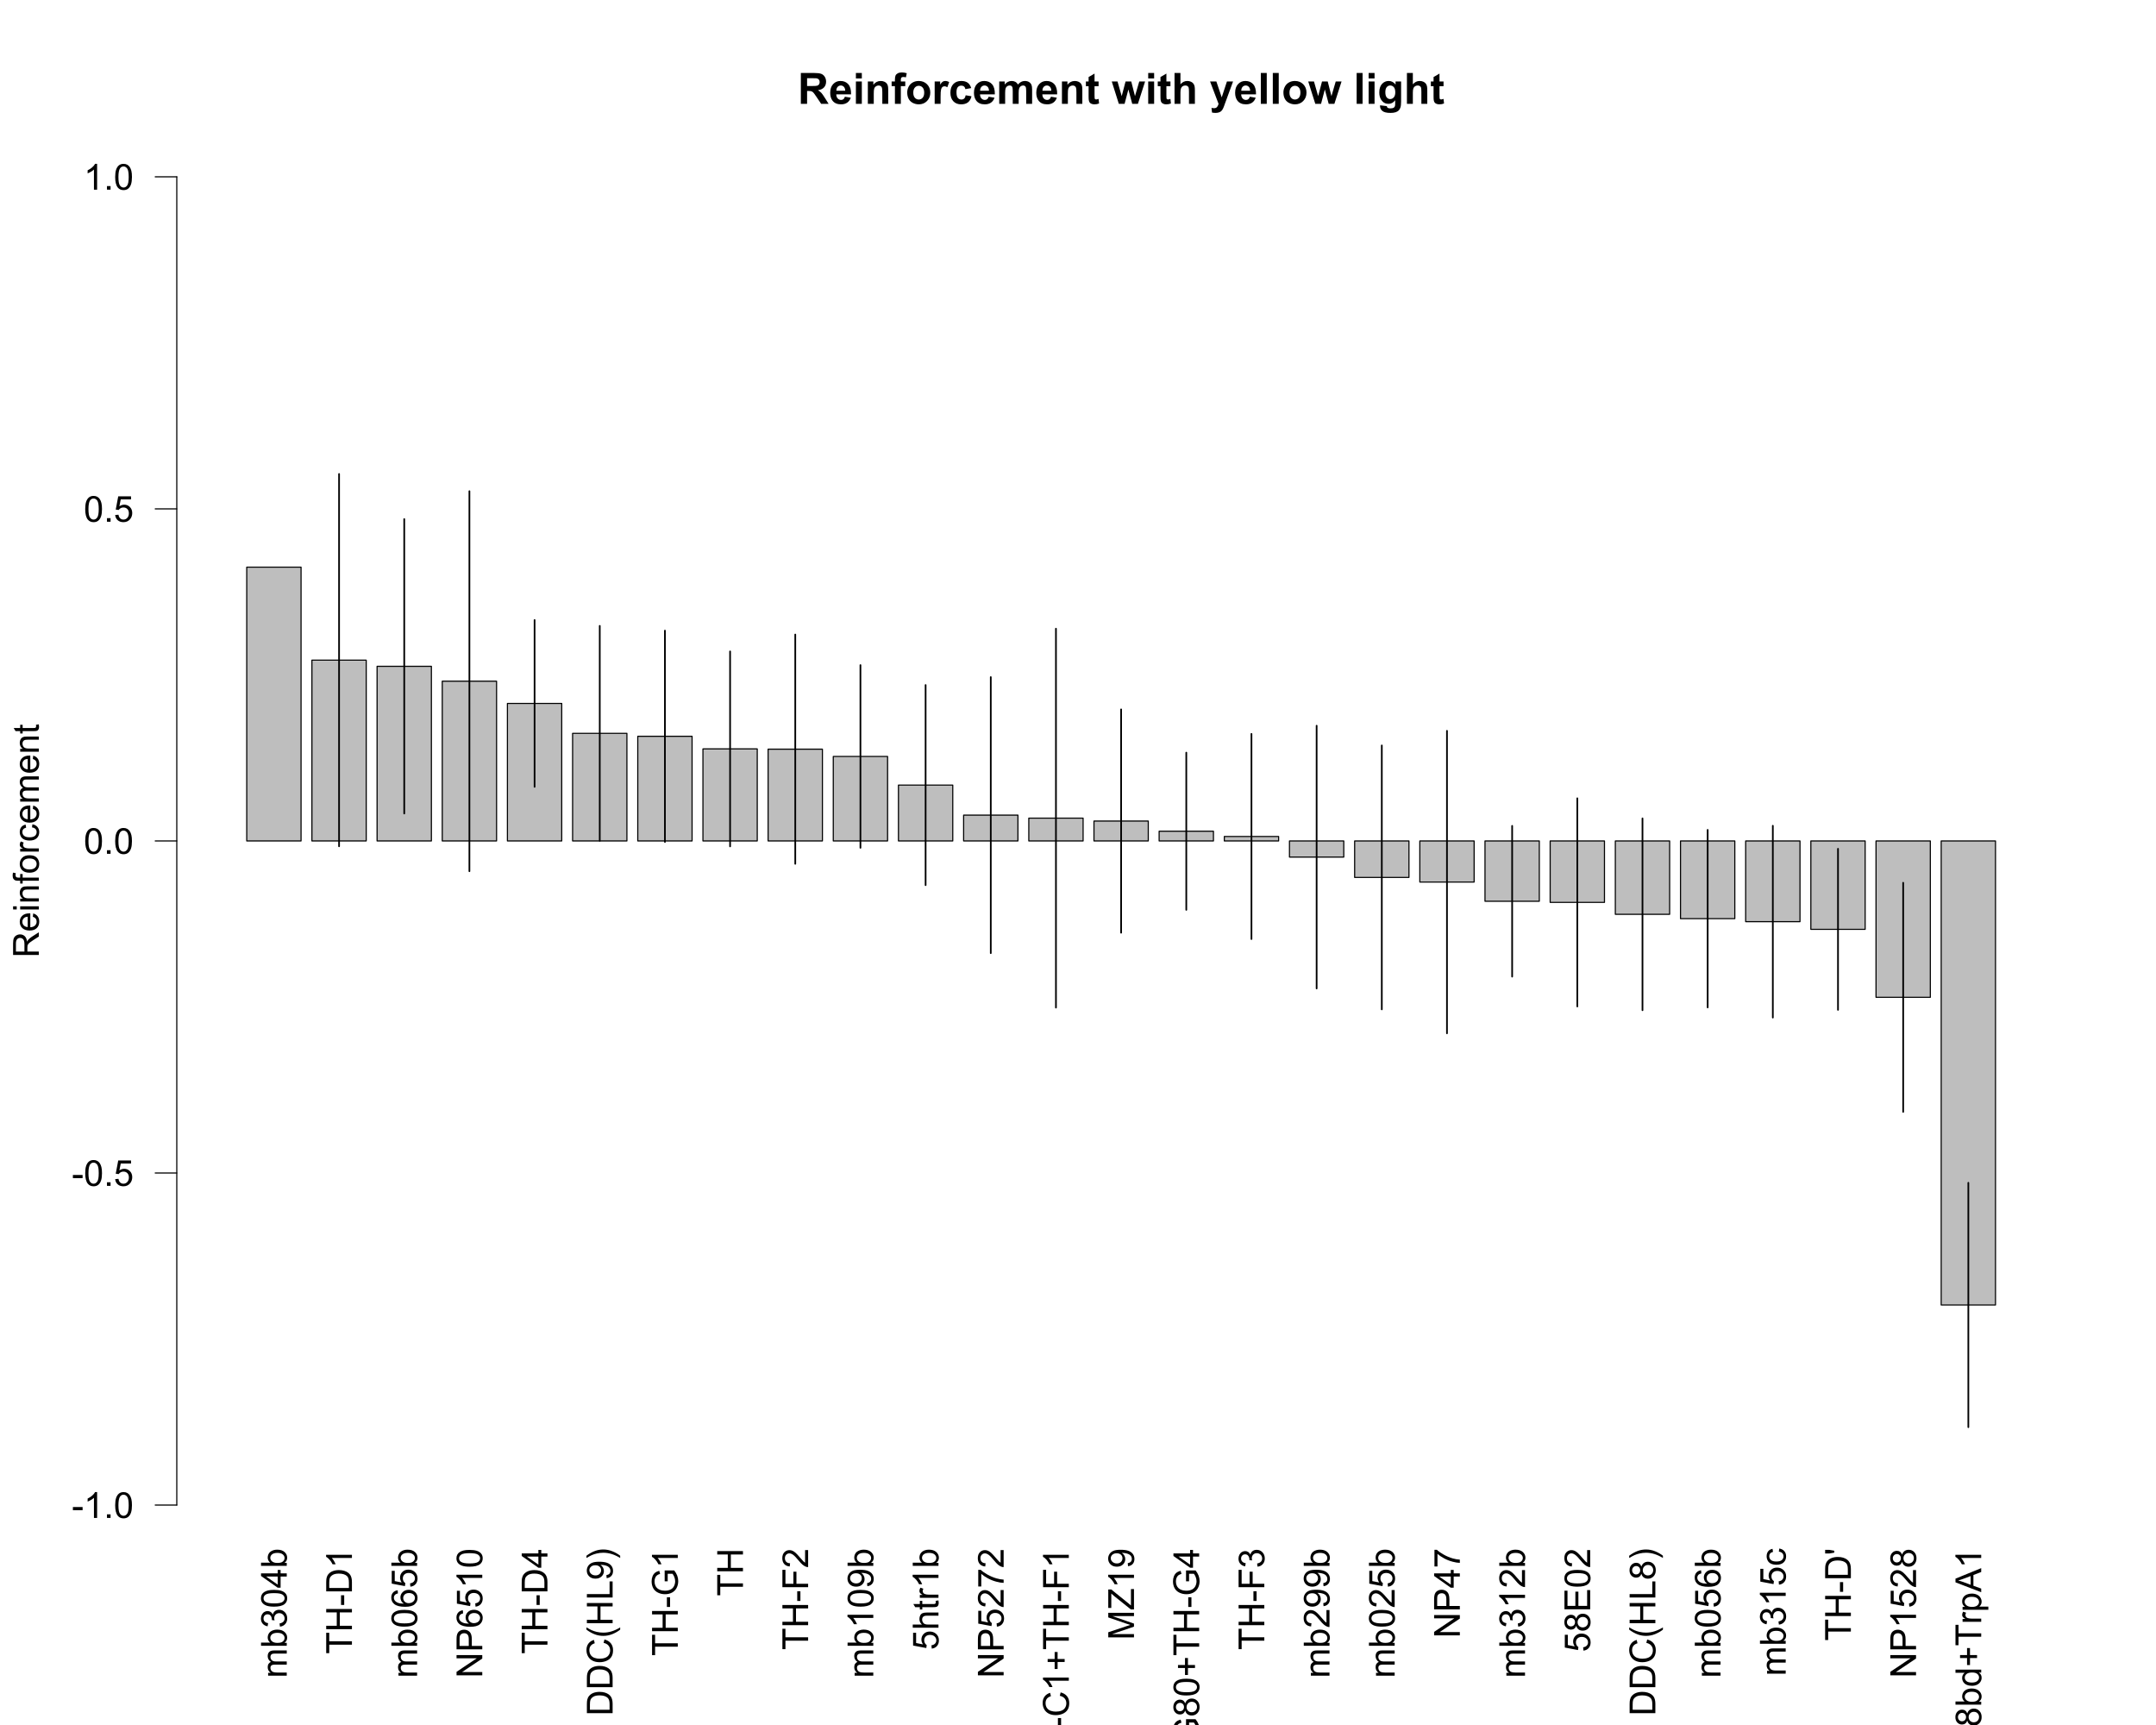 <?xml version="1.0" encoding="UTF-8"?>
<svg xmlns="http://www.w3.org/2000/svg" xmlns:xlink="http://www.w3.org/1999/xlink" width="1440pt" height="1152pt" viewBox="0 0 1440 1152" version="1.1">
<defs>
<g>
<symbol overflow="visible" id="glyph0-0">
<path style="stroke:none;" d="M 0 -3 L -15 -3 L -15 -15 L 0 -15 Z M -0.375 -3.375 L -0.375 -14.625 L -14.625 -14.625 L -14.625 -3.375 Z M -0.375 -3.375 "/>
</symbol>
<symbol overflow="visible" id="glyph0-1">
<path style="stroke:none;" d="M 0 -1.582 L -12.445 -1.582 L -12.445 -3.469 L -10.699 -3.469 C -11.309 -3.859 -11.797 -4.379 -12.168 -5.027 C -12.539 -5.676 -12.727 -6.414 -12.727 -7.242 C -12.727 -8.164 -12.535 -8.918 -12.152 -9.508 C -11.77 -10.098 -11.234 -10.516 -10.547 -10.758 C -12 -11.742 -12.727 -13.023 -12.727 -14.602 C -12.727 -15.836 -12.383 -16.785 -11.699 -17.449 C -11.016 -18.113 -9.965 -18.445 -8.543 -18.445 L 0 -18.445 L 0 -16.348 L -7.84 -16.348 C -8.684 -16.348 -9.289 -16.277 -9.66 -16.141 C -10.031 -16.004 -10.332 -15.758 -10.559 -15.398 C -10.785 -15.039 -10.898 -14.617 -10.898 -14.133 C -10.898 -13.258 -10.605 -12.531 -10.023 -11.953 C -9.441 -11.375 -8.512 -11.086 -7.23 -11.086 L 0 -11.086 L 0 -8.977 L -8.086 -8.977 C -9.023 -8.977 -9.727 -8.805 -10.195 -8.461 C -10.664 -8.117 -10.898 -7.555 -10.898 -6.773 C -10.898 -6.18 -10.742 -5.629 -10.43 -5.125 C -10.117 -4.621 -9.66 -4.258 -9.059 -4.031 C -8.457 -3.805 -7.59 -3.691 -6.457 -3.691 L 0 -3.691 Z M 0 -1.582 "/>
</symbol>
<symbol overflow="visible" id="glyph0-2">
<path style="stroke:none;" d="M 0 -3.527 L 0 -1.57 L -17.18 -1.57 L -17.18 -3.68 L -11.051 -3.68 C -12.168 -4.57 -12.727 -5.707 -12.727 -7.09 C -12.727 -7.855 -12.57 -8.578 -12.262 -9.262 C -11.953 -9.945 -11.52 -10.508 -10.961 -10.949 C -10.402 -11.391 -9.73 -11.738 -8.941 -11.988 C -8.152 -12.238 -7.309 -12.363 -6.41 -12.363 C -4.277 -12.363 -2.629 -11.836 -1.465 -10.781 C -0.301 -9.727 0.281 -8.461 0.281 -6.984 C 0.281 -5.516 -0.332 -4.363 -1.559 -3.527 Z M -6.316 -3.504 C -4.824 -3.504 -3.746 -3.707 -3.082 -4.113 C -1.996 -4.777 -1.453 -5.676 -1.453 -6.809 C -1.453 -7.73 -1.852 -8.527 -2.652 -9.199 C -3.453 -9.871 -4.648 -10.207 -6.234 -10.207 C -7.859 -10.207 -9.059 -9.883 -9.832 -9.238 C -10.605 -8.594 -10.992 -7.816 -10.992 -6.902 C -10.992 -5.98 -10.59 -5.184 -9.789 -4.512 C -8.988 -3.84 -7.832 -3.504 -6.316 -3.504 Z M -6.316 -3.504 "/>
</symbol>
<symbol overflow="visible" id="glyph0-3">
<path style="stroke:none;" d="M -4.535 -1.008 L -4.816 -3.117 C -3.621 -3.359 -2.758 -3.77 -2.23 -4.352 C -1.703 -4.934 -1.441 -5.645 -1.441 -6.48 C -1.441 -7.473 -1.785 -8.309 -2.473 -8.992 C -3.16 -9.676 -4.012 -10.02 -5.027 -10.02 C -5.996 -10.02 -6.793 -9.703 -7.422 -9.07 C -8.051 -8.438 -8.367 -7.633 -8.367 -6.656 C -8.367 -6.258 -8.289 -5.762 -8.133 -5.168 L -9.984 -5.402 C -9.969 -5.543 -9.961 -5.656 -9.961 -5.742 C -9.961 -6.641 -10.195 -7.449 -10.664 -8.168 C -11.133 -8.887 -11.855 -9.246 -12.832 -9.246 C -13.605 -9.246 -14.246 -8.984 -14.754 -8.461 C -15.262 -7.938 -15.516 -7.262 -15.516 -6.434 C -15.516 -5.613 -15.258 -4.93 -14.742 -4.383 C -14.227 -3.836 -13.453 -3.484 -12.422 -3.328 L -12.797 -1.219 C -14.211 -1.477 -15.305 -2.062 -16.082 -2.977 C -16.859 -3.891 -17.25 -5.027 -17.25 -6.387 C -17.25 -7.324 -17.047 -8.188 -16.645 -8.977 C -16.242 -9.766 -15.695 -10.367 -15 -10.785 C -14.305 -11.203 -13.566 -11.414 -12.785 -11.414 C -12.043 -11.414 -11.367 -11.215 -10.758 -10.816 C -10.148 -10.418 -9.664 -9.828 -9.305 -9.047 C -9.07 -10.062 -8.582 -10.852 -7.844 -11.414 C -7.105 -11.977 -6.184 -12.258 -5.074 -12.258 C -3.574 -12.258 -2.301 -11.711 -1.258 -10.617 C -0.215 -9.523 0.305 -8.141 0.305 -6.469 C 0.305 -4.961 -0.145 -3.707 -1.043 -2.711 C -1.941 -1.715 -3.105 -1.148 -4.535 -1.008 Z M -4.535 -1.008 "/>
</symbol>
<symbol overflow="visible" id="glyph0-4">
<path style="stroke:none;" d="M -8.473 -0.996 C -10.504 -0.996 -12.137 -1.203 -13.375 -1.621 C -14.613 -2.039 -15.57 -2.66 -16.242 -3.484 C -16.914 -4.309 -17.25 -5.348 -17.25 -6.598 C -17.25 -7.52 -17.062 -8.328 -16.691 -9.023 C -16.32 -9.719 -15.785 -10.293 -15.086 -10.746 C -14.387 -11.199 -13.535 -11.555 -12.531 -11.812 C -11.527 -12.07 -10.176 -12.199 -8.473 -12.199 C -6.457 -12.199 -4.828 -11.992 -3.59 -11.578 C -2.352 -11.164 -1.395 -10.543 -0.719 -9.719 C -0.043 -8.895 0.293 -7.855 0.293 -6.598 C 0.293 -4.941 -0.301 -3.641 -1.488 -2.695 C -2.918 -1.562 -5.246 -0.996 -8.473 -0.996 Z M -8.473 -3.164 C -5.652 -3.164 -3.773 -3.492 -2.84 -4.152 C -1.906 -4.812 -1.441 -5.629 -1.441 -6.598 C -1.441 -7.566 -1.91 -8.379 -2.848 -9.039 C -3.785 -9.699 -5.66 -10.031 -8.473 -10.031 C -11.301 -10.031 -13.18 -9.699 -14.109 -9.039 C -15.039 -8.379 -15.504 -7.559 -15.504 -6.574 C -15.504 -5.605 -15.094 -4.832 -14.273 -4.254 C -13.227 -3.527 -11.293 -3.164 -8.473 -3.164 Z M -8.473 -3.164 "/>
</symbol>
<symbol overflow="visible" id="glyph0-5">
<path style="stroke:none;" d="M 0 -7.758 L -4.113 -7.758 L -4.113 -0.305 L -6.047 -0.305 L -17.18 -8.145 L -17.18 -9.867 L -6.047 -9.867 L -6.047 -12.188 L -4.113 -12.188 L -4.113 -9.867 L 0 -9.867 Z M -6.047 -7.758 L -13.793 -7.758 L -6.047 -2.379 Z M -6.047 -7.758 "/>
</symbol>
<symbol overflow="visible" id="glyph0-6">
<path style="stroke:none;" d="M 0 -6.223 L -15.152 -6.223 L -15.152 -0.562 L -17.18 -0.562 L -17.18 -14.18 L -15.152 -14.18 L -15.152 -8.496 L 0 -8.496 Z M 0 -6.223 "/>
</symbol>
<symbol overflow="visible" id="glyph0-7">
<path style="stroke:none;" d="M 0 -1.922 L -17.18 -1.922 L -17.18 -4.195 L -10.125 -4.195 L -10.125 -13.125 L -17.18 -13.125 L -17.18 -15.398 L 0 -15.398 L 0 -13.125 L -8.098 -13.125 L -8.098 -4.195 L 0 -4.195 Z M 0 -1.922 "/>
</symbol>
<symbol overflow="visible" id="glyph0-8">
<path style="stroke:none;" d="M -5.156 -0.762 L -7.277 -0.762 L -7.277 -7.242 L -5.156 -7.242 Z M -5.156 -0.762 "/>
</symbol>
<symbol overflow="visible" id="glyph0-9">
<path style="stroke:none;" d="M 0 -1.852 L -17.18 -1.852 L -17.18 -7.77 C -17.18 -9.105 -17.098 -10.125 -16.934 -10.828 C -16.707 -11.812 -16.297 -12.652 -15.703 -13.348 C -14.938 -14.254 -13.957 -14.93 -12.766 -15.379 C -11.574 -15.828 -10.215 -16.055 -8.684 -16.055 C -7.379 -16.055 -6.223 -15.902 -5.215 -15.598 C -4.207 -15.293 -3.371 -14.902 -2.711 -14.426 C -2.051 -13.949 -1.531 -13.426 -1.152 -12.859 C -0.773 -12.293 -0.488 -11.609 -0.293 -10.809 C -0.098 -10.008 0 -9.09 0 -8.051 Z M -2.027 -4.125 L -2.027 -7.793 C -2.027 -8.926 -2.133 -9.812 -2.344 -10.457 C -2.555 -11.102 -2.852 -11.617 -3.234 -12 C -3.773 -12.539 -4.496 -12.957 -5.406 -13.258 C -6.316 -13.559 -7.422 -13.711 -8.719 -13.711 C -10.516 -13.711 -11.895 -13.414 -12.859 -12.824 C -13.824 -12.234 -14.473 -11.52 -14.801 -10.676 C -15.035 -10.066 -15.152 -9.086 -15.152 -7.734 L -15.152 -4.125 Z M -2.027 -4.125 "/>
</symbol>
<symbol overflow="visible" id="glyph0-10">
<path style="stroke:none;" d="M 0 -8.941 L 0 -6.832 L -13.441 -6.832 C -12.957 -6.324 -12.473 -5.656 -11.988 -4.832 C -11.504 -4.008 -11.141 -3.27 -10.898 -2.613 L -12.938 -2.613 C -13.492 -3.793 -14.164 -4.824 -14.953 -5.707 C -15.742 -6.59 -16.508 -7.215 -17.25 -7.582 L -17.25 -8.941 Z M 0 -8.941 "/>
</symbol>
<symbol overflow="visible" id="glyph0-11">
<path style="stroke:none;" d="M -12.973 -11.941 L -12.809 -9.844 C -13.637 -9.656 -14.238 -9.391 -14.613 -9.047 C -15.215 -8.477 -15.516 -7.773 -15.516 -6.938 C -15.516 -6.266 -15.328 -5.676 -14.953 -5.168 C -14.469 -4.504 -13.762 -3.98 -12.832 -3.598 C -11.902 -3.215 -10.578 -3.016 -8.859 -3 C -9.633 -3.508 -10.207 -4.129 -10.582 -4.863 C -10.957 -5.598 -11.145 -6.367 -11.145 -7.172 C -11.145 -8.578 -10.625 -9.773 -9.59 -10.762 C -8.555 -11.75 -7.219 -12.246 -5.578 -12.246 C -4.5 -12.246 -3.496 -12.012 -2.57 -11.547 C -1.645 -11.082 -0.938 -10.445 -0.445 -9.633 C 0.047 -8.82 0.293 -7.898 0.293 -6.867 C 0.293 -5.109 -0.352 -3.676 -1.645 -2.566 C -2.938 -1.457 -5.07 -0.902 -8.039 -0.902 C -11.359 -0.902 -13.773 -1.516 -15.281 -2.742 C -16.594 -3.812 -17.25 -5.254 -17.25 -7.066 C -17.25 -8.418 -16.871 -9.523 -16.113 -10.387 C -15.355 -11.25 -14.309 -11.77 -12.973 -11.941 Z M -5.566 -3.328 C -4.84 -3.328 -4.145 -3.48 -3.48 -3.789 C -2.816 -4.098 -2.309 -4.531 -1.961 -5.086 C -1.613 -5.641 -1.441 -6.223 -1.441 -6.832 C -1.441 -7.723 -1.801 -8.488 -2.52 -9.129 C -3.238 -9.77 -4.215 -10.09 -5.449 -10.09 C -6.637 -10.09 -7.57 -9.773 -8.254 -9.141 C -8.938 -8.508 -9.281 -7.711 -9.281 -6.75 C -9.281 -5.797 -8.938 -4.988 -8.254 -4.324 C -7.57 -3.66 -6.676 -3.328 -5.566 -3.328 Z M -5.566 -3.328 "/>
</symbol>
<symbol overflow="visible" id="glyph0-12">
<path style="stroke:none;" d="M -4.5 -0.996 L -4.688 -3.211 C -3.609 -3.375 -2.797 -3.754 -2.254 -4.352 C -1.711 -4.949 -1.441 -5.672 -1.441 -6.516 C -1.441 -7.531 -1.824 -8.391 -2.59 -9.094 C -3.355 -9.797 -4.371 -10.148 -5.637 -10.148 C -6.84 -10.148 -7.789 -9.809 -8.484 -9.133 C -9.18 -8.457 -9.527 -7.574 -9.527 -6.48 C -9.527 -5.801 -9.371 -5.188 -9.062 -4.641 C -8.754 -4.094 -8.355 -3.664 -7.863 -3.352 L -8.121 -1.371 L -16.945 -3.035 L -16.945 -11.578 L -14.93 -11.578 L -14.93 -4.723 L -10.312 -3.797 C -11.031 -4.828 -11.391 -5.91 -11.391 -7.043 C -11.391 -8.543 -10.871 -9.809 -9.832 -10.84 C -8.793 -11.871 -7.457 -12.387 -5.824 -12.387 C -4.27 -12.387 -2.926 -11.934 -1.793 -11.027 C -0.402 -9.926 0.293 -8.422 0.293 -6.516 C 0.293 -4.953 -0.145 -3.676 -1.02 -2.688 C -1.895 -1.699 -3.055 -1.137 -4.5 -0.996 Z M -4.5 -0.996 "/>
</symbol>
<symbol overflow="visible" id="glyph0-13">
<path style="stroke:none;" d="M 0 -1.828 L -17.18 -1.828 L -17.18 -4.16 L -3.691 -13.184 L -17.18 -13.184 L -17.18 -15.363 L 0 -15.363 L 0 -13.031 L -13.5 -4.008 L 0 -4.008 Z M 0 -1.828 "/>
</symbol>
<symbol overflow="visible" id="glyph0-14">
<path style="stroke:none;" d="M 0 -1.852 L -17.18 -1.852 L -17.18 -8.332 C -17.18 -9.473 -17.125 -10.344 -17.016 -10.945 C -16.875 -11.789 -16.605 -12.496 -16.211 -13.066 C -15.816 -13.637 -15.266 -14.094 -14.555 -14.441 C -13.844 -14.789 -13.062 -14.965 -12.211 -14.965 C -10.75 -14.965 -9.512 -14.5 -8.5 -13.57 C -7.488 -12.641 -6.984 -10.961 -6.984 -8.531 L -6.984 -4.125 L 0 -4.125 Z M -9.012 -4.125 L -9.012 -8.566 C -9.012 -10.035 -9.285 -11.078 -9.832 -11.695 C -10.379 -12.312 -11.148 -12.621 -12.141 -12.621 C -12.859 -12.621 -13.473 -12.438 -13.984 -12.074 C -14.496 -11.711 -14.836 -11.234 -15 -10.641 C -15.102 -10.258 -15.152 -9.551 -15.152 -8.52 L -15.152 -4.125 Z M -9.012 -4.125 "/>
</symbol>
<symbol overflow="visible" id="glyph0-15">
<path style="stroke:none;" d="M -6.023 -14.109 L -5.449 -16.383 C -3.582 -15.906 -2.156 -15.047 -1.176 -13.809 C -0.195 -12.57 0.293 -11.059 0.293 -9.27 C 0.293 -7.418 -0.082 -5.91 -0.836 -4.75 C -1.59 -3.59 -2.684 -2.707 -4.113 -2.102 C -5.543 -1.496 -7.078 -1.195 -8.719 -1.195 C -10.508 -1.195 -12.066 -1.535 -13.398 -2.219 C -14.73 -2.902 -15.742 -3.875 -16.434 -5.137 C -17.125 -6.398 -17.473 -7.789 -17.473 -9.305 C -17.473 -11.023 -17.035 -12.469 -16.16 -13.641 C -15.285 -14.812 -14.055 -15.629 -12.469 -16.09 L -11.941 -13.852 C -13.191 -13.453 -14.102 -12.875 -14.672 -12.117 C -15.242 -11.359 -15.527 -10.406 -15.527 -9.258 C -15.527 -7.938 -15.211 -6.832 -14.578 -5.945 C -13.945 -5.059 -13.094 -4.438 -12.027 -4.078 C -10.961 -3.719 -9.863 -3.539 -8.73 -3.539 C -7.27 -3.539 -5.992 -3.75 -4.902 -4.176 C -3.812 -4.602 -3 -5.266 -2.461 -6.164 C -1.922 -7.062 -1.652 -8.035 -1.652 -9.082 C -1.652 -10.355 -2.02 -11.434 -2.754 -12.316 C -3.488 -13.199 -4.578 -13.797 -6.023 -14.109 Z M -6.023 -14.109 "/>
</symbol>
<symbol overflow="visible" id="glyph0-16">
<path style="stroke:none;" d="M 5.051 -5.613 C 3.582 -4.449 1.863 -3.465 -0.105 -2.66 C -2.074 -1.855 -4.113 -1.453 -6.223 -1.453 C -8.082 -1.453 -9.863 -1.754 -11.566 -2.355 C -13.543 -3.059 -15.512 -4.145 -17.473 -5.613 L -17.473 -7.125 C -15.848 -6.18 -14.688 -5.555 -13.992 -5.25 C -12.914 -4.773 -11.789 -4.398 -10.617 -4.125 C -9.156 -3.789 -7.688 -3.621 -6.211 -3.621 C -2.453 -3.621 1.301 -4.789 5.051 -7.125 Z M 5.051 -5.613 "/>
</symbol>
<symbol overflow="visible" id="glyph0-17">
<path style="stroke:none;" d="M 0 -1.758 L -17.18 -1.758 L -17.18 -4.031 L -2.027 -4.031 L -2.027 -12.492 L 0 -12.492 Z M 0 -1.758 "/>
</symbol>
<symbol overflow="visible" id="glyph0-18">
<path style="stroke:none;" d="M -3.973 -1.312 L -4.16 -3.34 C -3.207 -3.512 -2.516 -3.84 -2.086 -4.324 C -1.656 -4.809 -1.441 -5.43 -1.441 -6.188 C -1.441 -6.836 -1.59 -7.402 -1.887 -7.891 C -2.184 -8.379 -2.578 -8.781 -3.074 -9.094 C -3.57 -9.406 -4.242 -9.668 -5.086 -9.879 C -5.93 -10.09 -6.789 -10.195 -7.664 -10.195 C -7.758 -10.195 -7.898 -10.191 -8.086 -10.184 C -7.414 -9.762 -6.867 -9.184 -6.449 -8.453 C -6.031 -7.723 -5.824 -6.934 -5.824 -6.082 C -5.824 -4.66 -6.34 -3.457 -7.371 -2.473 C -8.402 -1.488 -9.762 -0.996 -11.449 -0.996 C -13.191 -0.996 -14.594 -1.508 -15.656 -2.535 C -16.719 -3.562 -17.25 -4.852 -17.25 -6.398 C -17.25 -7.516 -16.949 -8.535 -16.348 -9.461 C -15.746 -10.387 -14.887 -11.09 -13.773 -11.57 C -12.66 -12.051 -11.051 -12.293 -8.941 -12.293 C -6.746 -12.293 -4.996 -12.055 -3.695 -11.578 C -2.395 -11.102 -1.406 -10.391 -0.727 -9.449 C -0.047 -8.508 0.293 -7.406 0.293 -6.141 C 0.293 -4.797 -0.078 -3.699 -0.824 -2.848 C -1.57 -1.996 -2.621 -1.484 -3.973 -1.312 Z M -11.555 -9.949 C -12.766 -9.949 -13.727 -9.625 -14.438 -8.98 C -15.148 -8.336 -15.504 -7.562 -15.504 -6.656 C -15.504 -5.719 -15.121 -4.902 -14.355 -4.207 C -13.59 -3.512 -12.598 -3.164 -11.379 -3.164 C -10.285 -3.164 -9.395 -3.492 -8.711 -4.152 C -8.027 -4.812 -7.688 -5.629 -7.688 -6.598 C -7.688 -7.574 -8.027 -8.375 -8.711 -9.004 C -9.395 -9.633 -10.344 -9.949 -11.555 -9.949 Z M -11.555 -9.949 "/>
</symbol>
<symbol overflow="visible" id="glyph0-19">
<path style="stroke:none;" d="M 5.051 -2.965 L 5.051 -1.453 C 1.301 -3.789 -2.453 -4.957 -6.211 -4.957 C -7.68 -4.957 -9.137 -4.789 -10.582 -4.453 C -11.754 -4.188 -12.879 -3.816 -13.957 -3.34 C -14.66 -3.035 -15.832 -2.406 -17.473 -1.453 L -17.473 -2.965 C -15.512 -4.434 -13.543 -5.52 -11.566 -6.223 C -9.863 -6.824 -8.082 -7.125 -6.223 -7.125 C -4.113 -7.125 -2.074 -6.719 -0.105 -5.91 C 1.863 -5.102 3.582 -4.121 5.051 -2.965 Z M 5.051 -2.965 "/>
</symbol>
<symbol overflow="visible" id="glyph0-20">
<path style="stroke:none;" d="M -6.738 -9.891 L -8.754 -9.891 L -8.766 -17.168 L -2.391 -17.168 C -1.5 -16.051 -0.828 -14.898 -0.379 -13.711 C 0.07 -12.523 0.293 -11.305 0.293 -10.055 C 0.293 -8.367 -0.066 -6.832 -0.789 -5.453 C -1.512 -4.074 -2.559 -3.035 -3.926 -2.332 C -5.293 -1.629 -6.82 -1.277 -8.508 -1.277 C -10.18 -1.277 -11.738 -1.625 -13.188 -2.324 C -14.637 -3.023 -15.715 -4.031 -16.418 -5.344 C -17.121 -6.656 -17.473 -8.168 -17.473 -9.879 C -17.473 -11.121 -17.27 -12.242 -16.867 -13.246 C -16.465 -14.25 -15.906 -15.039 -15.188 -15.609 C -14.469 -16.18 -13.531 -16.613 -12.375 -16.91 L -11.812 -14.859 C -12.688 -14.602 -13.375 -14.281 -13.875 -13.898 C -14.375 -13.516 -14.773 -12.969 -15.074 -12.258 C -15.375 -11.547 -15.527 -10.758 -15.527 -9.891 C -15.527 -8.852 -15.367 -7.953 -15.051 -7.195 C -14.734 -6.438 -14.32 -5.824 -13.805 -5.359 C -13.289 -4.895 -12.723 -4.535 -12.105 -4.277 C -11.043 -3.84 -9.891 -3.621 -8.648 -3.621 C -7.117 -3.621 -5.836 -3.883 -4.805 -4.41 C -3.773 -4.938 -3.008 -5.707 -2.508 -6.715 C -2.008 -7.723 -1.758 -8.793 -1.758 -9.926 C -1.758 -10.91 -1.945 -11.871 -2.324 -12.809 C -2.703 -13.746 -3.109 -14.457 -3.539 -14.941 L -6.738 -14.941 Z M -6.738 -9.891 "/>
</symbol>
<symbol overflow="visible" id="glyph0-21">
<path style="stroke:none;" d="M 0 -1.969 L -17.18 -1.969 L -17.18 -13.559 L -15.152 -13.559 L -15.152 -4.242 L -9.832 -4.242 L -9.832 -12.305 L -7.805 -12.305 L -7.805 -4.242 L 0 -4.242 Z M 0 -1.969 "/>
</symbol>
<symbol overflow="visible" id="glyph0-22">
<path style="stroke:none;" d="M -2.027 -12.082 L 0 -12.082 L 0 -0.727 C -0.508 -0.711 -0.996 -0.793 -1.465 -0.973 C -2.238 -1.262 -3 -1.723 -3.75 -2.359 C -4.5 -2.996 -5.367 -3.918 -6.352 -5.121 C -7.883 -6.988 -9.094 -8.25 -9.988 -8.906 C -10.883 -9.562 -11.73 -9.891 -12.527 -9.891 C -13.363 -9.891 -14.066 -9.59 -14.641 -8.992 C -15.215 -8.395 -15.504 -7.617 -15.504 -6.656 C -15.504 -5.641 -15.199 -4.828 -14.59 -4.219 C -13.98 -3.609 -13.137 -3.301 -12.059 -3.293 L -12.281 -1.125 C -13.898 -1.273 -15.129 -1.832 -15.977 -2.801 C -16.824 -3.77 -17.25 -5.07 -17.25 -6.703 C -17.25 -8.352 -16.793 -9.656 -15.879 -10.617 C -14.965 -11.578 -13.832 -12.059 -12.48 -12.059 C -11.793 -12.059 -11.117 -11.918 -10.453 -11.637 C -9.789 -11.355 -9.09 -10.887 -8.355 -10.234 C -7.621 -9.582 -6.613 -8.5 -5.332 -6.984 C -4.27 -5.719 -3.547 -4.906 -3.168 -4.547 C -2.789 -4.188 -2.41 -3.891 -2.027 -3.656 Z M -2.027 -12.082 "/>
</symbol>
<symbol overflow="visible" id="glyph0-23">
<path style="stroke:none;" d="M 0 -1.582 L -17.18 -1.582 L -17.18 -3.691 L -11.016 -3.691 C -12.156 -4.676 -12.727 -5.918 -12.727 -7.418 C -12.727 -8.34 -12.543 -9.141 -12.18 -9.82 C -11.816 -10.5 -11.316 -10.984 -10.676 -11.277 C -10.035 -11.57 -9.105 -11.719 -7.887 -11.719 L 0 -11.719 L 0 -9.609 L -7.887 -9.609 C -8.941 -9.609 -9.707 -9.379 -10.188 -8.922 C -10.668 -8.465 -10.91 -7.82 -10.91 -6.984 C -10.91 -6.359 -10.746 -5.77 -10.422 -5.219 C -10.098 -4.668 -9.66 -4.277 -9.105 -4.043 C -8.551 -3.809 -7.785 -3.691 -6.809 -3.691 L 0 -3.691 Z M 0 -1.582 "/>
</symbol>
<symbol overflow="visible" id="glyph0-24">
<path style="stroke:none;" d="M -1.887 -6.188 L -0.023 -6.492 C 0.102 -5.898 0.164 -5.367 0.164 -4.898 C 0.164 -4.133 0.043 -3.539 -0.199 -3.117 C -0.441 -2.695 -0.758 -2.398 -1.152 -2.227 C -1.547 -2.055 -2.379 -1.969 -3.645 -1.969 L -10.805 -1.969 L -10.805 -0.422 L -12.445 -0.422 L -12.445 -1.969 L -15.527 -1.969 L -16.793 -4.066 L -12.445 -4.066 L -12.445 -6.188 L -10.805 -6.188 L -10.805 -4.066 L -3.527 -4.066 C -2.926 -4.066 -2.539 -4.102 -2.367 -4.176 C -2.195 -4.25 -2.059 -4.371 -1.957 -4.539 C -1.855 -4.707 -1.805 -4.949 -1.805 -5.262 C -1.805 -5.496 -1.832 -5.805 -1.887 -6.188 Z M -1.887 -6.188 "/>
</symbol>
<symbol overflow="visible" id="glyph0-25">
<path style="stroke:none;" d="M 0 -1.559 L -12.445 -1.559 L -12.445 -3.457 L -10.559 -3.457 C -11.441 -3.941 -12.023 -4.387 -12.305 -4.797 C -12.586 -5.207 -12.727 -5.66 -12.727 -6.152 C -12.727 -6.863 -12.5 -7.586 -12.047 -8.32 L -10.09 -7.594 C -10.395 -7.078 -10.547 -6.562 -10.547 -6.047 C -10.547 -5.586 -10.406 -5.172 -10.129 -4.805 C -9.852 -4.438 -9.469 -4.176 -8.977 -4.02 C -8.227 -3.785 -7.406 -3.668 -6.516 -3.668 L 0 -3.668 Z M 0 -1.559 "/>
</symbol>
<symbol overflow="visible" id="glyph0-26">
<path style="stroke:none;" d="M -14.93 -1.137 L -16.957 -1.137 L -16.957 -12.258 L -15.316 -12.258 C -14.152 -11.164 -12.605 -10.078 -10.676 -9.004 C -8.746 -7.93 -6.762 -7.102 -4.723 -6.516 C -3.285 -6.094 -1.711 -5.824 0 -5.707 L 0 -3.539 C -1.352 -3.562 -2.984 -3.828 -4.898 -4.336 C -6.812 -4.844 -8.656 -5.57 -10.434 -6.52 C -12.211 -7.469 -13.711 -8.48 -14.93 -9.551 Z M -14.93 -1.137 "/>
</symbol>
<symbol overflow="visible" id="glyph0-27">
<path style="stroke:none;" d="M -2.777 -6.012 L -7.488 -6.012 L -7.488 -1.336 L -9.457 -1.336 L -9.457 -6.012 L -14.133 -6.012 L -14.133 -8.004 L -9.457 -8.004 L -9.457 -12.68 L -7.488 -12.68 L -7.488 -8.004 L -2.777 -8.004 Z M -2.777 -6.012 "/>
</symbol>
<symbol overflow="visible" id="glyph0-28">
<path style="stroke:none;" d="M 0 -1.781 L -17.18 -1.781 L -17.18 -5.203 L -5.016 -9.27 C -3.883 -9.645 -3.035 -9.918 -2.473 -10.09 C -3.098 -10.285 -4.016 -10.59 -5.227 -11.004 L -17.18 -15.117 L -17.18 -18.176 L 0 -18.176 L 0 -15.984 L -14.379 -15.984 L 0 -10.992 L 0 -8.941 L -14.625 -3.973 L 0 -3.973 Z M 0 -1.781 "/>
</symbol>
<symbol overflow="visible" id="glyph0-29">
<path style="stroke:none;" d="M 0 -0.48 L -2.109 -0.48 L -13.113 -9.281 C -13.895 -9.906 -14.574 -10.5 -15.152 -11.062 L -15.152 -1.477 L -17.18 -1.477 L -17.18 -13.781 L -15.152 -13.781 L -3.234 -4.137 L -2.027 -3.094 L -2.027 -14.062 L 0 -14.062 Z M 0 -0.48 "/>
</symbol>
<symbol overflow="visible" id="glyph0-30">
<path style="stroke:none;" d="M -9.316 -4.242 C -9.637 -3.367 -10.094 -2.719 -10.688 -2.297 C -11.281 -1.875 -11.992 -1.664 -12.82 -1.664 C -14.07 -1.664 -15.121 -2.113 -15.973 -3.012 C -16.824 -3.91 -17.25 -5.105 -17.25 -6.598 C -17.25 -8.098 -16.812 -9.305 -15.941 -10.219 C -15.07 -11.133 -14.012 -11.59 -12.762 -11.59 C -11.965 -11.59 -11.27 -11.379 -10.68 -10.961 C -10.09 -10.543 -9.637 -9.91 -9.316 -9.059 C -8.973 -10.113 -8.418 -10.914 -7.652 -11.465 C -6.887 -12.016 -5.973 -12.293 -4.91 -12.293 C -3.441 -12.293 -2.207 -11.773 -1.207 -10.734 C -0.207 -9.695 0.293 -8.328 0.293 -6.633 C 0.293 -4.938 -0.207 -3.57 -1.211 -2.531 C -2.215 -1.492 -3.469 -0.973 -4.969 -0.973 C -6.086 -0.973 -7.02 -1.254 -7.773 -1.82 C -8.527 -2.387 -9.043 -3.195 -9.316 -4.242 Z M -12.891 -3.82 C -12.078 -3.82 -11.414 -4.082 -10.898 -4.605 C -10.383 -5.129 -10.125 -5.809 -10.125 -6.645 C -10.125 -7.457 -10.379 -8.121 -10.891 -8.641 C -11.402 -9.16 -12.031 -9.422 -12.773 -9.422 C -13.547 -9.422 -14.195 -9.152 -14.723 -8.617 C -15.25 -8.082 -15.516 -7.418 -15.516 -6.621 C -15.516 -5.816 -15.258 -5.148 -14.742 -4.617 C -14.227 -4.086 -13.609 -3.82 -12.891 -3.82 Z M -4.957 -3.141 C -4.355 -3.141 -3.773 -3.281 -3.211 -3.566 C -2.648 -3.852 -2.211 -4.277 -1.902 -4.84 C -1.594 -5.402 -1.441 -6.008 -1.441 -6.656 C -1.441 -7.664 -1.766 -8.496 -2.414 -9.152 C -3.062 -9.809 -3.887 -10.137 -4.887 -10.137 C -5.902 -10.137 -6.742 -9.797 -7.406 -9.121 C -8.07 -8.445 -8.402 -7.602 -8.402 -6.586 C -8.402 -5.594 -8.074 -4.77 -7.418 -4.117 C -6.762 -3.465 -5.941 -3.141 -4.957 -3.141 Z M -4.957 -3.141 "/>
</symbol>
<symbol overflow="visible" id="glyph0-31">
<path style="stroke:none;" d="M 0 -1.898 L -17.18 -1.898 L -17.18 -14.32 L -15.152 -14.32 L -15.152 -4.172 L -9.891 -4.172 L -9.891 -13.676 L -7.875 -13.676 L -7.875 -4.172 L -2.027 -4.172 L -2.027 -14.719 L 0 -14.719 Z M 0 -1.898 "/>
</symbol>
<symbol overflow="visible" id="glyph0-32">
<path style="stroke:none;" d="M -4.559 -9.703 L -4.289 -11.777 C -2.859 -11.551 -1.738 -10.969 -0.93 -10.035 C -0.121 -9.102 0.281 -7.957 0.281 -6.598 C 0.281 -4.895 -0.273 -3.523 -1.387 -2.488 C -2.5 -1.453 -4.098 -0.938 -6.176 -0.938 C -7.52 -0.938 -8.695 -1.16 -9.703 -1.605 C -10.711 -2.051 -11.465 -2.727 -11.969 -3.637 C -12.473 -4.547 -12.727 -5.539 -12.727 -6.609 C -12.727 -7.961 -12.383 -9.066 -11.699 -9.926 C -11.016 -10.785 -10.047 -11.336 -8.789 -11.578 L -8.473 -9.527 C -9.309 -9.332 -9.938 -8.984 -10.359 -8.488 C -10.781 -7.992 -10.992 -7.395 -10.992 -6.691 C -10.992 -5.629 -10.609 -4.766 -9.848 -4.102 C -9.086 -3.438 -7.883 -3.105 -6.234 -3.105 C -4.562 -3.105 -3.348 -3.426 -2.59 -4.066 C -1.832 -4.707 -1.453 -5.543 -1.453 -6.574 C -1.453 -7.402 -1.707 -8.094 -2.215 -8.648 C -2.723 -9.203 -3.504 -9.555 -4.559 -9.703 Z M -4.559 -9.703 "/>
</symbol>
<symbol overflow="visible" id="glyph0-33">
<path style="stroke:none;" d="M -11.098 -1.594 L -14.309 -1.055 L -17.18 -1.055 L -17.18 -3.457 L -14.309 -3.457 L -11.098 -2.895 Z M -11.098 -1.594 "/>
</symbol>
<symbol overflow="visible" id="glyph0-34">
<path style="stroke:none;" d="M 0 -9.656 L -1.57 -9.656 C -0.336 -8.867 0.281 -7.707 0.281 -6.176 C 0.281 -5.184 0.008 -4.27 -0.539 -3.438 C -1.086 -2.605 -1.848 -1.961 -2.828 -1.504 C -3.809 -1.047 -4.938 -0.82 -6.211 -0.82 C -7.453 -0.82 -8.578 -1.027 -9.59 -1.441 C -10.602 -1.855 -11.379 -2.477 -11.918 -3.305 C -12.457 -4.133 -12.727 -5.059 -12.727 -6.082 C -12.727 -6.832 -12.566 -7.5 -12.25 -8.086 C -11.934 -8.672 -11.523 -9.148 -11.016 -9.516 L -17.18 -9.516 L -17.18 -11.613 L 0 -11.613 Z M -6.211 -2.988 C -4.617 -2.988 -3.426 -3.324 -2.637 -3.996 C -1.848 -4.668 -1.453 -5.461 -1.453 -6.375 C -1.453 -7.297 -1.828 -8.078 -2.582 -8.723 C -3.336 -9.367 -4.488 -9.691 -6.035 -9.691 C -7.738 -9.691 -8.988 -9.363 -9.785 -8.707 C -10.582 -8.051 -10.98 -7.242 -10.98 -6.281 C -10.98 -5.344 -10.598 -4.559 -9.832 -3.93 C -9.066 -3.301 -7.859 -2.988 -6.211 -2.988 Z M -6.211 -2.988 "/>
</symbol>
<symbol overflow="visible" id="glyph0-35">
<path style="stroke:none;" d="M 4.77 -1.582 L -12.445 -1.582 L -12.445 -3.504 L -10.828 -3.504 C -11.461 -3.957 -11.934 -4.469 -12.25 -5.039 C -12.566 -5.609 -12.727 -6.301 -12.727 -7.113 C -12.727 -8.176 -12.453 -9.113 -11.906 -9.926 C -11.359 -10.738 -10.586 -11.352 -9.59 -11.766 C -8.594 -12.18 -7.504 -12.387 -6.316 -12.387 C -5.043 -12.387 -3.895 -12.156 -2.875 -11.699 C -1.855 -11.242 -1.074 -10.578 -0.531 -9.707 C 0.012 -8.836 0.281 -7.922 0.281 -6.961 C 0.281 -6.258 0.133 -5.625 -0.164 -5.066 C -0.461 -4.508 -0.836 -4.051 -1.289 -3.691 L 4.77 -3.691 Z M -6.152 -3.492 C -4.551 -3.492 -3.367 -3.816 -2.602 -4.465 C -1.836 -5.113 -1.453 -5.898 -1.453 -6.82 C -1.453 -7.758 -1.848 -8.559 -2.641 -9.227 C -3.434 -9.895 -4.664 -10.23 -6.328 -10.23 C -7.914 -10.23 -9.102 -9.902 -9.891 -9.25 C -10.68 -8.598 -11.074 -7.82 -11.074 -6.914 C -11.074 -6.016 -10.652 -5.219 -9.812 -4.527 C -8.973 -3.836 -7.754 -3.492 -6.152 -3.492 Z M -6.152 -3.492 "/>
</symbol>
<symbol overflow="visible" id="glyph0-36">
<path style="stroke:none;" d="M 0 0.035 L -17.18 -6.562 L -17.18 -9.012 L 0 -16.043 L 0 -13.453 L -5.203 -11.449 L -5.203 -4.266 L 0 -2.379 Z M -7.055 -4.922 L -7.055 -10.746 L -11.812 -8.953 C -13.258 -8.406 -14.445 -8 -15.375 -7.734 C -14.273 -7.516 -13.18 -7.207 -12.094 -6.809 Z M -7.055 -4.922 "/>
</symbol>
<symbol overflow="visible" id="glyph0-37">
<path style="stroke:none;" d="M 0 -1.887 L -17.18 -1.887 L -17.18 -9.504 C -17.18 -11.035 -17.023 -12.199 -16.715 -12.996 C -16.406 -13.793 -15.863 -14.43 -15.082 -14.906 C -14.301 -15.383 -13.438 -15.621 -12.492 -15.621 C -11.273 -15.621 -10.246 -15.227 -9.41 -14.438 C -8.574 -13.648 -8.043 -12.43 -7.816 -10.781 C -7.527 -11.383 -7.242 -11.84 -6.961 -12.152 C -6.352 -12.816 -5.59 -13.445 -4.676 -14.039 L 0 -17.027 L 0 -14.168 L -3.574 -11.895 C -4.605 -11.23 -5.395 -10.684 -5.941 -10.254 C -6.488 -9.824 -6.871 -9.438 -7.09 -9.098 C -7.309 -8.758 -7.461 -8.414 -7.547 -8.062 C -7.602 -7.805 -7.629 -7.383 -7.629 -6.797 L -7.629 -4.16 L 0 -4.16 Z M -9.598 -4.16 L -9.598 -9.047 C -9.598 -10.086 -9.703 -10.898 -9.918 -11.484 C -10.133 -12.07 -10.477 -12.516 -10.949 -12.82 C -11.422 -13.125 -11.938 -13.277 -12.492 -13.277 C -13.305 -13.277 -13.973 -12.98 -14.496 -12.391 C -15.02 -11.801 -15.281 -10.871 -15.281 -9.598 L -15.281 -4.16 Z M -9.598 -4.16 "/>
</symbol>
<symbol overflow="visible" id="glyph0-38">
<path style="stroke:none;" d="M -4.008 -10.102 L -3.738 -12.281 C -2.465 -11.938 -1.477 -11.301 -0.773 -10.371 C -0.07 -9.441 0.281 -8.254 0.281 -6.809 C 0.281 -4.988 -0.277 -3.543 -1.398 -2.477 C -2.52 -1.41 -4.094 -0.879 -6.117 -0.879 C -8.211 -0.879 -9.836 -1.418 -10.992 -2.496 C -12.148 -3.574 -12.727 -4.973 -12.727 -6.691 C -12.727 -8.355 -12.16 -9.715 -11.027 -10.77 C -9.895 -11.824 -8.301 -12.352 -6.246 -12.352 C -6.121 -12.352 -5.934 -12.348 -5.684 -12.34 L -5.684 -3.059 C -4.316 -3.137 -3.27 -3.523 -2.543 -4.219 C -1.816 -4.914 -1.453 -5.781 -1.453 -6.82 C -1.453 -7.594 -1.656 -8.254 -2.062 -8.801 C -2.469 -9.348 -3.117 -9.781 -4.008 -10.102 Z M -7.418 -3.176 L -7.418 -10.125 C -8.465 -10.031 -9.25 -9.766 -9.773 -9.328 C -10.586 -8.656 -10.992 -7.785 -10.992 -6.715 C -10.992 -5.746 -10.668 -4.93 -10.02 -4.27 C -9.371 -3.609 -8.504 -3.246 -7.418 -3.176 Z M -7.418 -3.176 "/>
</symbol>
<symbol overflow="visible" id="glyph0-39">
<path style="stroke:none;" d="M -14.754 -1.594 L -17.18 -1.594 L -17.18 -3.703 L -14.754 -3.703 Z M 0 -1.594 L -12.445 -1.594 L -12.445 -3.703 L 0 -3.703 Z M 0 -1.594 "/>
</symbol>
<symbol overflow="visible" id="glyph0-40">
<path style="stroke:none;" d="M 0 -1.582 L -12.445 -1.582 L -12.445 -3.48 L -10.676 -3.48 C -12.043 -4.395 -12.727 -5.715 -12.727 -7.441 C -12.727 -8.191 -12.59 -8.879 -12.32 -9.508 C -12.051 -10.137 -11.699 -10.609 -11.262 -10.922 C -10.824 -11.234 -10.305 -11.453 -9.703 -11.578 C -9.312 -11.656 -8.629 -11.695 -7.652 -11.695 L 0 -11.695 L 0 -9.586 L -7.57 -9.586 C -8.43 -9.586 -9.07 -9.504 -9.496 -9.34 C -9.922 -9.176 -10.262 -8.883 -10.516 -8.465 C -10.77 -8.047 -10.898 -7.559 -10.898 -6.996 C -10.898 -6.098 -10.613 -5.32 -10.043 -4.668 C -9.473 -4.016 -8.391 -3.691 -6.797 -3.691 L 0 -3.691 Z M 0 -1.582 "/>
</symbol>
<symbol overflow="visible" id="glyph0-41">
<path style="stroke:none;" d="M 0 -2.086 L -10.805 -2.086 L -10.805 -0.223 L -12.445 -0.223 L -12.445 -2.086 L -13.77 -2.086 C -14.605 -2.086 -15.227 -2.16 -15.633 -2.309 C -16.18 -2.512 -16.621 -2.867 -16.961 -3.379 C -17.301 -3.891 -17.473 -4.609 -17.473 -5.531 C -17.473 -6.125 -17.402 -6.781 -17.262 -7.5 L -15.422 -7.184 C -15.5 -6.746 -15.539 -6.332 -15.539 -5.941 C -15.539 -5.301 -15.402 -4.848 -15.129 -4.582 C -14.855 -4.316 -14.344 -4.184 -13.594 -4.184 L -12.445 -4.184 L -12.445 -6.609 L -10.805 -6.609 L -10.805 -4.184 L 0 -4.184 Z M 0 -2.086 "/>
</symbol>
<symbol overflow="visible" id="glyph0-42">
<path style="stroke:none;" d="M -6.223 -0.797 C -8.527 -0.797 -10.234 -1.438 -11.344 -2.719 C -12.266 -3.789 -12.727 -5.094 -12.727 -6.633 C -12.727 -8.344 -12.164 -9.742 -11.043 -10.828 C -9.922 -11.914 -8.375 -12.457 -6.398 -12.457 C -4.797 -12.457 -3.535 -12.215 -2.617 -11.734 C -1.699 -11.254 -0.988 -10.555 -0.48 -9.637 C 0.027 -8.719 0.281 -7.719 0.281 -6.633 C 0.281 -4.891 -0.277 -3.48 -1.395 -2.406 C -2.512 -1.332 -4.121 -0.797 -6.223 -0.797 Z M -6.223 -2.965 C -4.629 -2.965 -3.434 -3.312 -2.641 -4.008 C -1.848 -4.703 -1.453 -5.578 -1.453 -6.633 C -1.453 -7.68 -1.852 -8.551 -2.648 -9.246 C -3.445 -9.941 -4.66 -10.289 -6.293 -10.289 C -7.832 -10.289 -8.996 -9.938 -9.789 -9.238 C -10.582 -8.539 -10.98 -7.672 -10.98 -6.633 C -10.98 -5.578 -10.586 -4.703 -9.797 -4.008 C -9.008 -3.312 -7.816 -2.965 -6.223 -2.965 Z M -6.223 -2.965 "/>
</symbol>
<symbol overflow="visible" id="glyph1-0">
<path style="stroke:none;" d="M 3.602 0 L 3.602 -18 L 18 -18 L 18 0 Z M 4.051 -0.449 L 17.551 -0.449 L 17.551 -17.551 L 4.051 -17.551 Z M 4.051 -0.449 "/>
</symbol>
<symbol overflow="visible" id="glyph1-1">
<path style="stroke:none;" d="M 2.109 0 L 2.109 -20.617 L 10.871 -20.617 C 13.07 -20.613 14.672 -20.426 15.672 -20.059 C 16.668 -19.684 17.469 -19.027 18.07 -18.082 C 18.668 -17.137 18.965 -16.055 18.969 -14.836 C 18.965 -13.289 18.512 -12.012 17.605 -11.004 C 16.695 -9.996 15.336 -9.359 13.527 -9.098 C 14.426 -8.57 15.168 -7.992 15.758 -7.367 C 16.34 -6.734 17.129 -5.621 18.125 -4.023 L 20.645 0 L 15.664 0 L 12.656 -4.484 C 11.586 -6.086 10.852 -7.098 10.461 -7.516 C 10.062 -7.93 9.648 -8.215 9.211 -8.371 C 8.77 -8.523 8.07 -8.602 7.117 -8.605 L 6.273 -8.605 L 6.273 0 Z M 6.273 -11.898 L 9.352 -11.898 C 11.348 -11.895 12.594 -11.977 13.09 -12.148 C 13.586 -12.312 13.973 -12.605 14.258 -13.02 C 14.535 -13.434 14.676 -13.949 14.68 -14.57 C 14.676 -15.262 14.492 -15.82 14.125 -16.25 C 13.754 -16.672 13.23 -16.941 12.559 -17.059 C 12.215 -17.102 11.203 -17.125 9.52 -17.129 L 6.273 -17.129 Z M 6.273 -11.898 "/>
</symbol>
<symbol overflow="visible" id="glyph1-2">
<path style="stroke:none;" d="M 10.715 -4.754 L 14.652 -4.094 C 14.145 -2.645 13.344 -1.543 12.254 -0.793 C 11.16 -0.039 9.797 0.332 8.156 0.336 C 5.559 0.332 3.637 -0.512 2.391 -2.207 C 1.406 -3.562 0.914 -5.277 0.914 -7.355 C 0.914 -9.824 1.559 -11.762 2.855 -13.168 C 4.145 -14.566 5.781 -15.27 7.762 -15.273 C 9.98 -15.27 11.734 -14.535 13.02 -13.07 C 14.305 -11.602 14.918 -9.355 14.863 -6.328 L 4.965 -6.328 C 4.988 -5.156 5.309 -4.242 5.922 -3.594 C 6.527 -2.938 7.285 -2.613 8.199 -2.617 C 8.812 -2.613 9.332 -2.781 9.758 -3.121 C 10.176 -3.457 10.496 -4 10.715 -4.754 Z M 10.941 -8.746 C 10.91 -9.887 10.617 -10.758 10.055 -11.355 C 9.492 -11.949 8.805 -12.246 8 -12.25 C 7.133 -12.246 6.422 -11.93 5.863 -11.305 C 5.297 -10.672 5.02 -9.82 5.035 -8.746 Z M 10.941 -8.746 "/>
</symbol>
<symbol overflow="visible" id="glyph1-3">
<path style="stroke:none;" d="M 2.066 -16.961 L 2.066 -20.617 L 6.02 -20.617 L 6.02 -16.961 Z M 2.066 0 L 2.066 -14.934 L 6.02 -14.934 L 6.02 0 Z M 2.066 0 "/>
</symbol>
<symbol overflow="visible" id="glyph1-4">
<path style="stroke:none;" d="M 15.652 0 L 11.699 0 L 11.699 -7.621 C 11.695 -9.23 11.609 -10.273 11.445 -10.75 C 11.273 -11.223 11 -11.59 10.625 -11.855 C 10.242 -12.113 9.785 -12.246 9.254 -12.25 C 8.566 -12.246 7.953 -12.059 7.41 -11.688 C 6.863 -11.309 6.492 -10.812 6.293 -10.195 C 6.09 -9.574 5.988 -8.43 5.992 -6.766 L 5.992 0 L 2.039 0 L 2.039 -14.934 L 5.711 -14.934 L 5.711 -12.742 C 7.012 -14.426 8.652 -15.27 10.633 -15.273 C 11.5 -15.27 12.297 -15.113 13.02 -14.801 C 13.742 -14.484 14.289 -14.082 14.66 -13.598 C 15.027 -13.109 15.285 -12.555 15.434 -11.938 C 15.578 -11.316 15.648 -10.434 15.652 -9.281 Z M 15.652 0 "/>
</symbol>
<symbol overflow="visible" id="glyph1-5">
<path style="stroke:none;" d="M 0.336 -14.934 L 2.531 -14.934 L 2.531 -16.059 C 2.531 -17.312 2.664 -18.25 2.93 -18.871 C 3.195 -19.488 3.688 -19.992 4.406 -20.383 C 5.125 -20.77 6.031 -20.965 7.129 -20.969 C 8.25 -20.965 9.352 -20.797 10.434 -20.461 L 9.898 -17.703 C 9.266 -17.852 8.664 -17.93 8.086 -17.93 C 7.512 -17.93 7.102 -17.793 6.855 -17.527 C 6.605 -17.258 6.48 -16.746 6.484 -15.988 L 6.484 -14.934 L 9.438 -14.934 L 9.438 -11.828 L 6.484 -11.828 L 6.484 0 L 2.531 0 L 2.531 -11.828 L 0.336 -11.828 Z M 0.336 -14.934 "/>
</symbol>
<symbol overflow="visible" id="glyph1-6">
<path style="stroke:none;" d="M 1.152 -7.68 C 1.148 -8.988 1.473 -10.258 2.121 -11.488 C 2.77 -12.715 3.684 -13.652 4.871 -14.301 C 6.055 -14.945 7.379 -15.27 8.844 -15.273 C 11.102 -15.27 12.953 -14.535 14.398 -13.07 C 15.84 -11.602 16.562 -9.746 16.566 -7.508 C 16.562 -5.246 15.836 -3.375 14.379 -1.891 C 12.918 -0.406 11.082 0.332 8.875 0.336 C 7.504 0.332 6.199 0.027 4.957 -0.59 C 3.715 -1.207 2.77 -2.113 2.121 -3.312 C 1.473 -4.504 1.148 -5.961 1.152 -7.68 Z M 5.203 -7.469 C 5.203 -5.984 5.555 -4.848 6.258 -4.062 C 6.961 -3.273 7.828 -2.883 8.859 -2.883 C 9.891 -2.883 10.754 -3.273 11.453 -4.062 C 12.148 -4.848 12.496 -5.992 12.5 -7.496 C 12.496 -8.953 12.148 -10.078 11.453 -10.867 C 10.754 -11.652 9.891 -12.047 8.859 -12.051 C 7.828 -12.047 6.961 -11.652 6.258 -10.867 C 5.555 -10.078 5.203 -8.945 5.203 -7.469 Z M 5.203 -7.469 "/>
</symbol>
<symbol overflow="visible" id="glyph1-7">
<path style="stroke:none;" d="M 5.852 0 L 1.898 0 L 1.898 -14.934 L 5.57 -14.934 L 5.57 -12.812 C 6.195 -13.812 6.758 -14.473 7.262 -14.793 C 7.762 -15.109 8.332 -15.27 8.973 -15.273 C 9.867 -15.27 10.734 -15.02 11.574 -14.527 L 10.352 -11.082 C 9.684 -11.508 9.062 -11.723 8.492 -11.727 C 7.938 -11.723 7.469 -11.57 7.086 -11.27 C 6.699 -10.961 6.398 -10.41 6.18 -9.617 C 5.957 -8.816 5.848 -7.148 5.852 -4.613 Z M 5.852 0 "/>
</symbol>
<symbol overflow="visible" id="glyph1-8">
<path style="stroke:none;" d="M 15.09 -10.52 L 11.195 -9.816 C 11.059 -10.59 10.762 -11.176 10.301 -11.574 C 9.836 -11.965 9.23 -12.164 8.492 -12.164 C 7.504 -12.164 6.719 -11.824 6.137 -11.145 C 5.547 -10.465 5.254 -9.328 5.258 -7.734 C 5.254 -5.961 5.555 -4.707 6.152 -3.98 C 6.746 -3.246 7.543 -2.883 8.551 -2.883 C 9.297 -2.883 9.91 -3.094 10.391 -3.523 C 10.867 -3.945 11.207 -4.68 11.406 -5.723 L 15.285 -5.062 C 14.879 -3.281 14.105 -1.934 12.965 -1.027 C 11.82 -0.117 10.289 0.332 8.367 0.336 C 6.18 0.332 4.438 -0.352 3.141 -1.73 C 1.844 -3.105 1.195 -5.016 1.195 -7.453 C 1.195 -9.918 1.844 -11.836 3.148 -13.211 C 4.449 -14.582 6.215 -15.27 8.438 -15.273 C 10.254 -15.27 11.699 -14.879 12.773 -14.098 C 13.848 -13.312 14.617 -12.117 15.09 -10.52 Z M 15.09 -10.52 "/>
</symbol>
<symbol overflow="visible" id="glyph1-9">
<path style="stroke:none;" d="M 1.773 -14.934 L 5.414 -14.934 L 5.414 -12.895 C 6.715 -14.477 8.266 -15.27 10.07 -15.273 C 11.023 -15.27 11.852 -15.07 12.559 -14.68 C 13.258 -14.281 13.836 -13.688 14.289 -12.895 C 14.941 -13.688 15.648 -14.281 16.41 -14.68 C 17.168 -15.07 17.98 -15.27 18.844 -15.273 C 19.938 -15.27 20.863 -15.047 21.625 -14.605 C 22.383 -14.156 22.949 -13.5 23.328 -12.641 C 23.598 -12 23.734 -10.969 23.738 -9.547 L 23.738 0 L 19.785 0 L 19.785 -8.535 C 19.781 -10.016 19.645 -10.973 19.379 -11.406 C 19.008 -11.965 18.445 -12.246 17.691 -12.25 C 17.133 -12.246 16.613 -12.078 16.129 -11.742 C 15.641 -11.402 15.289 -10.906 15.074 -10.258 C 14.855 -9.605 14.746 -8.578 14.75 -7.172 L 14.75 0 L 10.801 0 L 10.801 -8.184 C 10.797 -9.633 10.727 -10.57 10.59 -10.996 C 10.445 -11.414 10.227 -11.727 9.934 -11.938 C 9.637 -12.141 9.238 -12.246 8.734 -12.25 C 8.121 -12.246 7.57 -12.082 7.086 -11.758 C 6.594 -11.426 6.246 -10.953 6.039 -10.336 C 5.824 -9.715 5.719 -8.688 5.723 -7.258 L 5.723 0 L 1.773 0 Z M 1.773 -14.934 "/>
</symbol>
<symbol overflow="visible" id="glyph1-10">
<path style="stroke:none;" d="M 8.914 -14.934 L 8.914 -11.785 L 6.215 -11.785 L 6.215 -5.766 C 6.211 -4.547 6.238 -3.836 6.293 -3.633 C 6.344 -3.43 6.461 -3.262 6.645 -3.133 C 6.824 -3 7.047 -2.934 7.312 -2.938 C 7.676 -2.934 8.203 -3.062 8.902 -3.32 L 9.238 -0.254 C 8.316 0.141 7.277 0.332 6.117 0.336 C 5.402 0.332 4.758 0.219 4.188 -0.02 C 3.613 -0.254 3.195 -0.566 2.93 -0.949 C 2.664 -1.328 2.477 -1.84 2.375 -2.488 C 2.289 -2.945 2.25 -3.875 2.25 -5.273 L 2.25 -11.785 L 0.438 -11.785 L 0.438 -14.934 L 2.25 -14.934 L 2.25 -17.902 L 6.215 -20.207 L 6.215 -14.934 Z M 8.914 -14.934 "/>
</symbol>
<symbol overflow="visible" id="glyph1-11">
<path style="stroke:none;" d=""/>
</symbol>
<symbol overflow="visible" id="glyph1-12">
<path style="stroke:none;" d="M 4.852 0 L 0.125 -14.934 L 3.965 -14.934 L 6.766 -5.148 L 9.336 -14.934 L 13.148 -14.934 L 15.637 -5.148 L 18.492 -14.934 L 22.387 -14.934 L 17.594 0 L 13.797 0 L 11.223 -9.605 L 8.691 0 Z M 4.852 0 "/>
</symbol>
<symbol overflow="visible" id="glyph1-13">
<path style="stroke:none;" d="M 6.004 -20.617 L 6.004 -13.035 C 7.277 -14.523 8.801 -15.27 10.574 -15.273 C 11.48 -15.27 12.301 -15.102 13.035 -14.766 C 13.766 -14.426 14.316 -13.992 14.688 -13.469 C 15.055 -12.941 15.309 -12.359 15.445 -11.727 C 15.582 -11.086 15.648 -10.098 15.652 -8.762 L 15.652 0 L 11.699 0 L 11.699 -7.891 C 11.695 -9.453 11.621 -10.445 11.473 -10.871 C 11.324 -11.289 11.059 -11.625 10.68 -11.875 C 10.297 -12.121 9.82 -12.246 9.254 -12.25 C 8.594 -12.246 8.008 -12.086 7.496 -11.77 C 6.977 -11.449 6.602 -10.969 6.363 -10.328 C 6.121 -9.684 6 -8.734 6.004 -7.48 L 6.004 0 L 2.055 0 L 2.055 -20.617 Z M 6.004 -20.617 "/>
</symbol>
<symbol overflow="visible" id="glyph1-14">
<path style="stroke:none;" d="M 0.195 -14.934 L 4.402 -14.934 L 7.973 -4.332 L 11.461 -14.934 L 15.555 -14.934 L 10.281 -0.562 L 9.336 2.039 C 8.984 2.91 8.656 3.574 8.344 4.035 C 8.031 4.492 7.668 4.863 7.262 5.152 C 6.852 5.434 6.352 5.656 5.758 5.82 C 5.16 5.977 4.488 6.059 3.742 6.062 C 2.98 6.059 2.234 5.977 1.504 5.82 L 1.152 2.727 C 1.77 2.844 2.328 2.906 2.828 2.91 C 3.742 2.906 4.422 2.637 4.863 2.102 C 5.305 1.559 5.641 0.871 5.879 0.043 Z M 0.195 -14.934 "/>
</symbol>
<symbol overflow="visible" id="glyph1-15">
<path style="stroke:none;" d="M 2.066 0 L 2.066 -20.617 L 6.02 -20.617 L 6.02 0 Z M 2.066 0 "/>
</symbol>
<symbol overflow="visible" id="glyph1-16">
<path style="stroke:none;" d="M 1.703 0.984 L 6.215 1.531 C 6.289 2.055 6.461 2.418 6.734 2.617 C 7.105 2.895 7.699 3.035 8.508 3.039 C 9.539 3.035 10.312 2.879 10.828 2.574 C 11.172 2.363 11.434 2.031 11.617 1.574 C 11.734 1.242 11.793 0.641 11.797 -0.238 L 11.797 -2.418 C 10.613 -0.805 9.125 0 7.328 0 C 5.316 0 3.727 -0.848 2.559 -2.547 C 1.637 -3.883 1.176 -5.551 1.18 -7.551 C 1.176 -10.051 1.781 -11.965 2.988 -13.289 C 4.191 -14.609 5.688 -15.27 7.48 -15.273 C 9.324 -15.27 10.848 -14.457 12.051 -12.84 L 12.051 -14.934 L 15.75 -14.934 L 15.75 -1.531 C 15.75 0.23 15.602 1.543 15.312 2.418 C 15.02 3.289 14.613 3.973 14.09 4.473 C 13.562 4.965 12.863 5.355 11.988 5.641 C 11.109 5.918 10 6.059 8.664 6.062 C 6.129 6.059 4.332 5.625 3.277 4.762 C 2.215 3.891 1.688 2.789 1.688 1.461 C 1.688 1.328 1.691 1.172 1.703 0.984 Z M 5.23 -7.777 C 5.227 -6.188 5.535 -5.027 6.152 -4.293 C 6.766 -3.555 7.52 -3.188 8.422 -3.191 C 9.383 -3.188 10.199 -3.566 10.867 -4.324 C 11.531 -5.078 11.863 -6.195 11.867 -7.68 C 11.863 -9.223 11.547 -10.371 10.91 -11.125 C 10.273 -11.871 9.465 -12.246 8.492 -12.25 C 7.543 -12.246 6.766 -11.879 6.152 -11.145 C 5.535 -10.406 5.227 -9.281 5.23 -7.777 Z M 5.23 -7.777 "/>
</symbol>
<symbol overflow="visible" id="glyph2-0">
<path style="stroke:none;" d="M 3 0 L 3 -15 L 15 -15 L 15 0 Z M 3.375 -0.375 L 14.625 -0.375 L 14.625 -14.625 L 3.375 -14.625 Z M 3.375 -0.375 "/>
</symbol>
<symbol overflow="visible" id="glyph2-1">
<path style="stroke:none;" d="M 0.762 -5.156 L 0.762 -7.277 L 7.242 -7.277 L 7.242 -5.156 Z M 0.762 -5.156 "/>
</symbol>
<symbol overflow="visible" id="glyph2-2">
<path style="stroke:none;" d="M 8.941 0 L 6.832 0 L 6.832 -13.441 C 6.324 -12.957 5.656 -12.473 4.832 -11.988 C 4.008 -11.504 3.27 -11.141 2.613 -10.898 L 2.613 -12.938 C 3.793 -13.492 4.824 -14.164 5.707 -14.953 C 6.59 -15.742 7.215 -16.508 7.582 -17.25 L 8.941 -17.25 Z M 8.941 0 "/>
</symbol>
<symbol overflow="visible" id="glyph2-3">
<path style="stroke:none;" d="M 2.18 0 L 2.18 -2.402 L 4.582 -2.402 L 4.582 0 Z M 2.18 0 "/>
</symbol>
<symbol overflow="visible" id="glyph2-4">
<path style="stroke:none;" d="M 0.996 -8.473 C 0.996 -10.504 1.203 -12.137 1.621 -13.375 C 2.039 -14.613 2.66 -15.57 3.484 -16.242 C 4.309 -16.914 5.348 -17.25 6.598 -17.25 C 7.52 -17.25 8.328 -17.062 9.023 -16.691 C 9.719 -16.32 10.293 -15.785 10.746 -15.086 C 11.199 -14.387 11.555 -13.535 11.812 -12.531 C 12.07 -11.527 12.199 -10.176 12.199 -8.473 C 12.199 -6.457 11.992 -4.828 11.578 -3.59 C 11.164 -2.352 10.543 -1.395 9.719 -0.719 C 8.895 -0.043 7.855 0.293 6.598 0.293 C 4.941 0.293 3.641 -0.301 2.695 -1.488 C 1.562 -2.918 0.996 -5.246 0.996 -8.473 Z M 3.164 -8.473 C 3.164 -5.652 3.492 -3.773 4.152 -2.84 C 4.812 -1.906 5.629 -1.441 6.598 -1.441 C 7.566 -1.441 8.379 -1.91 9.039 -2.848 C 9.699 -3.785 10.031 -5.66 10.031 -8.473 C 10.031 -11.301 9.699 -13.18 9.039 -14.109 C 8.379 -15.039 7.559 -15.504 6.574 -15.504 C 5.605 -15.504 4.832 -15.094 4.254 -14.273 C 3.527 -13.227 3.164 -11.293 3.164 -8.473 Z M 3.164 -8.473 "/>
</symbol>
<symbol overflow="visible" id="glyph2-5">
<path style="stroke:none;" d="M 0.996 -4.5 L 3.211 -4.688 C 3.375 -3.609 3.754 -2.797 4.352 -2.254 C 4.949 -1.711 5.672 -1.441 6.516 -1.441 C 7.531 -1.441 8.391 -1.824 9.094 -2.59 C 9.797 -3.355 10.148 -4.371 10.148 -5.637 C 10.148 -6.84 9.809 -7.789 9.133 -8.484 C 8.457 -9.18 7.574 -9.527 6.48 -9.527 C 5.801 -9.527 5.188 -9.371 4.641 -9.062 C 4.094 -8.754 3.664 -8.355 3.352 -7.863 L 1.371 -8.121 L 3.035 -16.945 L 11.578 -16.945 L 11.578 -14.93 L 4.723 -14.93 L 3.797 -10.312 C 4.828 -11.031 5.91 -11.391 7.043 -11.391 C 8.543 -11.391 9.809 -10.871 10.84 -9.832 C 11.871 -8.793 12.387 -7.457 12.387 -5.824 C 12.387 -4.27 11.934 -2.926 11.027 -1.793 C 9.926 -0.402 8.422 0.293 6.516 0.293 C 4.953 0.293 3.676 -0.145 2.688 -1.02 C 1.699 -1.895 1.137 -3.055 0.996 -4.5 Z M 0.996 -4.5 "/>
</symbol>
</g>
</defs>
<g id="surface1">
<rect x="0" y="0" width="1440" height="1152" style="fill:rgb(100%,100%,100%);fill-opacity:1;stroke:none;"/>
<path style="fill-rule:nonzero;fill:rgb(74.51%,74.51%,74.51%);fill-opacity:1;stroke-width:0.75;stroke-linecap:round;stroke-linejoin:round;stroke:rgb(0%,0%,0%);stroke-opacity:1;stroke-miterlimit:10;" d="M 164.801 561.602 L 201.074 561.602 L 201.074 378.766 L 164.801 378.766 Z M 164.801 561.602 "/>
<path style="fill-rule:nonzero;fill:rgb(74.51%,74.51%,74.51%);fill-opacity:1;stroke-width:0.75;stroke-linecap:round;stroke-linejoin:round;stroke:rgb(0%,0%,0%);stroke-opacity:1;stroke-miterlimit:10;" d="M 208.328 561.602 L 244.602 561.602 L 244.602 440.855 L 208.328 440.855 Z M 208.328 561.602 "/>
<path style="fill-rule:nonzero;fill:rgb(74.51%,74.51%,74.51%);fill-opacity:1;stroke-width:0.75;stroke-linecap:round;stroke-linejoin:round;stroke:rgb(0%,0%,0%);stroke-opacity:1;stroke-miterlimit:10;" d="M 251.855 561.602 L 288.129 561.602 L 288.129 444.977 L 251.855 444.977 Z M 251.855 561.602 "/>
<path style="fill-rule:nonzero;fill:rgb(74.51%,74.51%,74.51%);fill-opacity:1;stroke-width:0.75;stroke-linecap:round;stroke-linejoin:round;stroke:rgb(0%,0%,0%);stroke-opacity:1;stroke-miterlimit:10;" d="M 295.383 561.602 L 331.656 561.602 L 331.656 454.926 L 295.383 454.926 Z M 295.383 561.602 "/>
<path style="fill-rule:nonzero;fill:rgb(74.51%,74.51%,74.51%);fill-opacity:1;stroke-width:0.75;stroke-linecap:round;stroke-linejoin:round;stroke:rgb(0%,0%,0%);stroke-opacity:1;stroke-miterlimit:10;" d="M 338.91 561.602 L 375.184 561.602 L 375.184 469.77 L 338.91 469.77 Z M 338.91 561.602 "/>
<path style="fill-rule:nonzero;fill:rgb(74.51%,74.51%,74.51%);fill-opacity:1;stroke-width:0.75;stroke-linecap:round;stroke-linejoin:round;stroke:rgb(0%,0%,0%);stroke-opacity:1;stroke-miterlimit:10;" d="M 382.441 561.602 L 418.715 561.602 L 418.715 489.742 L 382.441 489.742 Z M 382.441 561.602 "/>
<path style="fill-rule:nonzero;fill:rgb(74.51%,74.51%,74.51%);fill-opacity:1;stroke-width:0.75;stroke-linecap:round;stroke-linejoin:round;stroke:rgb(0%,0%,0%);stroke-opacity:1;stroke-miterlimit:10;" d="M 425.969 561.602 L 462.242 561.602 L 462.242 491.719 L 425.969 491.719 Z M 425.969 561.602 "/>
<path style="fill-rule:nonzero;fill:rgb(74.51%,74.51%,74.51%);fill-opacity:1;stroke-width:0.75;stroke-linecap:round;stroke-linejoin:round;stroke:rgb(0%,0%,0%);stroke-opacity:1;stroke-miterlimit:10;" d="M 469.496 561.602 L 505.77 561.602 L 505.77 500.133 L 469.496 500.133 Z M 469.496 561.602 "/>
<path style="fill-rule:nonzero;fill:rgb(74.51%,74.51%,74.51%);fill-opacity:1;stroke-width:0.75;stroke-linecap:round;stroke-linejoin:round;stroke:rgb(0%,0%,0%);stroke-opacity:1;stroke-miterlimit:10;" d="M 513.023 561.602 L 549.297 561.602 L 549.297 500.316 L 513.023 500.316 Z M 513.023 561.602 "/>
<path style="fill-rule:nonzero;fill:rgb(74.51%,74.51%,74.51%);fill-opacity:1;stroke-width:0.75;stroke-linecap:round;stroke-linejoin:round;stroke:rgb(0%,0%,0%);stroke-opacity:1;stroke-miterlimit:10;" d="M 556.551 561.602 L 592.824 561.602 L 592.824 505.176 L 556.551 505.176 Z M 556.551 561.602 "/>
<path style="fill-rule:nonzero;fill:rgb(74.51%,74.51%,74.51%);fill-opacity:1;stroke-width:0.75;stroke-linecap:round;stroke-linejoin:round;stroke:rgb(0%,0%,0%);stroke-opacity:1;stroke-miterlimit:10;" d="M 600.078 561.602 L 636.352 561.602 L 636.352 524.301 L 600.078 524.301 Z M 600.078 561.602 "/>
<path style="fill-rule:nonzero;fill:rgb(74.51%,74.51%,74.51%);fill-opacity:1;stroke-width:0.75;stroke-linecap:round;stroke-linejoin:round;stroke:rgb(0%,0%,0%);stroke-opacity:1;stroke-miterlimit:10;" d="M 643.609 561.602 L 679.883 561.602 L 679.883 544.359 L 643.609 544.359 Z M 643.609 561.602 "/>
<path style="fill-rule:nonzero;fill:rgb(74.51%,74.51%,74.51%);fill-opacity:1;stroke-width:0.75;stroke-linecap:round;stroke-linejoin:round;stroke:rgb(0%,0%,0%);stroke-opacity:1;stroke-miterlimit:10;" d="M 687.137 561.602 L 723.41 561.602 L 723.41 546.379 L 687.137 546.379 Z M 687.137 561.602 "/>
<path style="fill-rule:nonzero;fill:rgb(74.51%,74.51%,74.51%);fill-opacity:1;stroke-width:0.75;stroke-linecap:round;stroke-linejoin:round;stroke:rgb(0%,0%,0%);stroke-opacity:1;stroke-miterlimit:10;" d="M 730.664 561.602 L 766.938 561.602 L 766.938 548.32 L 730.664 548.32 Z M 730.664 561.602 "/>
<path style="fill-rule:nonzero;fill:rgb(74.51%,74.51%,74.51%);fill-opacity:1;stroke-width:0.75;stroke-linecap:round;stroke-linejoin:round;stroke:rgb(0%,0%,0%);stroke-opacity:1;stroke-miterlimit:10;" d="M 774.191 561.602 L 810.465 561.602 L 810.465 555.121 L 774.191 555.121 Z M 774.191 561.602 "/>
<path style="fill-rule:nonzero;fill:rgb(74.51%,74.51%,74.51%);fill-opacity:1;stroke-width:0.75;stroke-linecap:round;stroke-linejoin:round;stroke:rgb(0%,0%,0%);stroke-opacity:1;stroke-miterlimit:10;" d="M 817.719 561.602 L 853.992 561.602 L 853.992 558.617 L 817.719 558.617 Z M 817.719 561.602 "/>
<path style="fill-rule:nonzero;fill:rgb(74.51%,74.51%,74.51%);fill-opacity:1;stroke-width:0.75;stroke-linecap:round;stroke-linejoin:round;stroke:rgb(0%,0%,0%);stroke-opacity:1;stroke-miterlimit:10;" d="M 861.246 561.602 L 897.52 561.602 L 897.52 572.391 L 861.246 572.391 Z M 861.246 561.602 "/>
<path style="fill-rule:nonzero;fill:rgb(74.51%,74.51%,74.51%);fill-opacity:1;stroke-width:0.75;stroke-linecap:round;stroke-linejoin:round;stroke:rgb(0%,0%,0%);stroke-opacity:1;stroke-miterlimit:10;" d="M 904.773 561.602 L 941.047 561.602 L 941.047 585.961 L 904.773 585.961 Z M 904.773 561.602 "/>
<path style="fill-rule:nonzero;fill:rgb(74.51%,74.51%,74.51%);fill-opacity:1;stroke-width:0.75;stroke-linecap:round;stroke-linejoin:round;stroke:rgb(0%,0%,0%);stroke-opacity:1;stroke-miterlimit:10;" d="M 948.305 561.602 L 984.578 561.602 L 984.578 589.078 L 948.305 589.078 Z M 948.305 561.602 "/>
<path style="fill-rule:nonzero;fill:rgb(74.51%,74.51%,74.51%);fill-opacity:1;stroke-width:0.75;stroke-linecap:round;stroke-linejoin:round;stroke:rgb(0%,0%,0%);stroke-opacity:1;stroke-miterlimit:10;" d="M 991.832 561.602 L 1028.105 561.602 L 1028.105 601.879 L 991.832 601.879 Z M 991.832 561.602 "/>
<path style="fill-rule:nonzero;fill:rgb(74.51%,74.51%,74.51%);fill-opacity:1;stroke-width:0.75;stroke-linecap:round;stroke-linejoin:round;stroke:rgb(0%,0%,0%);stroke-opacity:1;stroke-miterlimit:10;" d="M 1035.359 561.602 L 1071.633 561.602 L 1071.633 602.629 L 1035.359 602.629 Z M 1035.359 561.602 "/>
<path style="fill-rule:nonzero;fill:rgb(74.51%,74.51%,74.51%);fill-opacity:1;stroke-width:0.75;stroke-linecap:round;stroke-linejoin:round;stroke:rgb(0%,0%,0%);stroke-opacity:1;stroke-miterlimit:10;" d="M 1078.887 561.602 L 1115.16 561.602 L 1115.16 610.602 L 1078.887 610.602 Z M 1078.887 561.602 "/>
<path style="fill-rule:nonzero;fill:rgb(74.51%,74.51%,74.51%);fill-opacity:1;stroke-width:0.75;stroke-linecap:round;stroke-linejoin:round;stroke:rgb(0%,0%,0%);stroke-opacity:1;stroke-miterlimit:10;" d="M 1122.414 561.602 L 1158.688 561.602 L 1158.688 613.5 L 1122.414 613.5 Z M 1122.414 561.602 "/>
<path style="fill-rule:nonzero;fill:rgb(74.51%,74.51%,74.51%);fill-opacity:1;stroke-width:0.75;stroke-linecap:round;stroke-linejoin:round;stroke:rgb(0%,0%,0%);stroke-opacity:1;stroke-miterlimit:10;" d="M 1165.941 561.602 L 1202.215 561.602 L 1202.215 615.52 L 1165.941 615.52 Z M 1165.941 561.602 "/>
<path style="fill-rule:nonzero;fill:rgb(74.51%,74.51%,74.51%);fill-opacity:1;stroke-width:0.75;stroke-linecap:round;stroke-linejoin:round;stroke:rgb(0%,0%,0%);stroke-opacity:1;stroke-miterlimit:10;" d="M 1209.473 561.602 L 1245.746 561.602 L 1245.746 620.637 L 1209.473 620.637 Z M 1209.473 561.602 "/>
<path style="fill-rule:nonzero;fill:rgb(74.51%,74.51%,74.51%);fill-opacity:1;stroke-width:0.75;stroke-linecap:round;stroke-linejoin:round;stroke:rgb(0%,0%,0%);stroke-opacity:1;stroke-miterlimit:10;" d="M 1253 561.602 L 1289.273 561.602 L 1289.273 666.035 L 1253 666.035 Z M 1253 561.602 "/>
<path style="fill-rule:nonzero;fill:rgb(74.51%,74.51%,74.51%);fill-opacity:1;stroke-width:0.75;stroke-linecap:round;stroke-linejoin:round;stroke:rgb(0%,0%,0%);stroke-opacity:1;stroke-miterlimit:10;" d="M 1296.527 561.602 L 1332.801 561.602 L 1332.801 871.508 L 1296.527 871.508 Z M 1296.527 561.602 "/>
<g style="fill:rgb(0%,0%,0%);fill-opacity:1;">
  <use xlink:href="#glyph0-1" x="191.527" y="1120.652"/>
  <use xlink:href="#glyph0-2" x="191.527" y="1100.66"/>
  <use xlink:href="#glyph0-3" x="191.527" y="1087.312"/>
  <use xlink:href="#glyph0-4" x="191.527" y="1073.965"/>
  <use xlink:href="#glyph0-5" x="191.527" y="1060.617"/>
  <use xlink:href="#glyph0-2" x="191.527" y="1047.27"/>
</g>
<g style="fill:rgb(0%,0%,0%);fill-opacity:1;">
  <use xlink:href="#glyph0-6" x="235.055" y="1104.586"/>
  <use xlink:href="#glyph0-7" x="235.055" y="1089.926"/>
  <use xlink:href="#glyph0-8" x="235.055" y="1072.594"/>
  <use xlink:href="#glyph0-9" x="235.055" y="1064.602"/>
  <use xlink:href="#glyph0-10" x="235.055" y="1047.27"/>
</g>
<g style="fill:rgb(0%,0%,0%);fill-opacity:1;">
  <use xlink:href="#glyph0-1" x="278.582" y="1120.652"/>
  <use xlink:href="#glyph0-2" x="278.582" y="1100.66"/>
  <use xlink:href="#glyph0-4" x="278.582" y="1087.312"/>
  <use xlink:href="#glyph0-11" x="278.582" y="1073.965"/>
  <use xlink:href="#glyph0-12" x="278.582" y="1060.617"/>
  <use xlink:href="#glyph0-2" x="278.582" y="1047.27"/>
</g>
<g style="fill:rgb(0%,0%,0%);fill-opacity:1;">
  <use xlink:href="#glyph0-13" x="322.109" y="1120.652"/>
  <use xlink:href="#glyph0-14" x="322.109" y="1103.32"/>
  <use xlink:href="#glyph0-11" x="322.109" y="1087.312"/>
  <use xlink:href="#glyph0-12" x="322.109" y="1073.965"/>
  <use xlink:href="#glyph0-10" x="322.109" y="1060.617"/>
  <use xlink:href="#glyph0-4" x="322.109" y="1047.27"/>
</g>
<g style="fill:rgb(0%,0%,0%);fill-opacity:1;">
  <use xlink:href="#glyph0-6" x="365.637" y="1104.586"/>
  <use xlink:href="#glyph0-7" x="365.637" y="1089.926"/>
  <use xlink:href="#glyph0-8" x="365.637" y="1072.594"/>
  <use xlink:href="#glyph0-9" x="365.637" y="1064.602"/>
  <use xlink:href="#glyph0-5" x="365.637" y="1047.27"/>
</g>
<g style="fill:rgb(0%,0%,0%);fill-opacity:1;">
  <use xlink:href="#glyph0-9" x="409.168" y="1145.93"/>
  <use xlink:href="#glyph0-9" x="409.168" y="1128.598"/>
  <use xlink:href="#glyph0-15" x="409.168" y="1111.266"/>
  <use xlink:href="#glyph0-16" x="409.168" y="1093.934"/>
  <use xlink:href="#glyph0-7" x="409.168" y="1085.941"/>
  <use xlink:href="#glyph0-17" x="409.168" y="1068.609"/>
  <use xlink:href="#glyph0-18" x="409.168" y="1055.262"/>
  <use xlink:href="#glyph0-19" x="409.168" y="1041.914"/>
</g>
<g style="fill:rgb(0%,0%,0%);fill-opacity:1;">
  <use xlink:href="#glyph0-6" x="452.695" y="1105.922"/>
  <use xlink:href="#glyph0-7" x="452.695" y="1091.262"/>
  <use xlink:href="#glyph0-8" x="452.695" y="1073.93"/>
  <use xlink:href="#glyph0-20" x="452.695" y="1065.938"/>
  <use xlink:href="#glyph0-10" x="452.695" y="1047.27"/>
</g>
<g style="fill:rgb(0%,0%,0%);fill-opacity:1;">
  <use xlink:href="#glyph0-6" x="496.223" y="1065.914"/>
  <use xlink:href="#glyph0-7" x="496.223" y="1051.254"/>
</g>
<g style="fill:rgb(0%,0%,0%);fill-opacity:1;">
  <use xlink:href="#glyph0-6" x="539.75" y="1101.914"/>
  <use xlink:href="#glyph0-7" x="539.75" y="1087.254"/>
  <use xlink:href="#glyph0-8" x="539.75" y="1069.922"/>
  <use xlink:href="#glyph0-21" x="539.75" y="1061.93"/>
  <use xlink:href="#glyph0-22" x="539.75" y="1047.27"/>
</g>
<g style="fill:rgb(0%,0%,0%);fill-opacity:1;">
  <use xlink:href="#glyph0-1" x="583.277" y="1120.652"/>
  <use xlink:href="#glyph0-2" x="583.277" y="1100.66"/>
  <use xlink:href="#glyph0-10" x="583.277" y="1087.312"/>
  <use xlink:href="#glyph0-4" x="583.277" y="1073.965"/>
  <use xlink:href="#glyph0-18" x="583.277" y="1060.617"/>
  <use xlink:href="#glyph0-2" x="583.277" y="1047.27"/>
</g>
<g style="fill:rgb(0%,0%,0%);fill-opacity:1;">
  <use xlink:href="#glyph0-12" x="626.805" y="1101.973"/>
  <use xlink:href="#glyph0-23" x="626.805" y="1088.625"/>
  <use xlink:href="#glyph0-24" x="626.805" y="1075.277"/>
  <use xlink:href="#glyph0-25" x="626.805" y="1068.609"/>
  <use xlink:href="#glyph0-10" x="626.805" y="1060.617"/>
  <use xlink:href="#glyph0-2" x="626.805" y="1047.27"/>
</g>
<g style="fill:rgb(0%,0%,0%);fill-opacity:1;">
  <use xlink:href="#glyph0-13" x="670.332" y="1120.652"/>
  <use xlink:href="#glyph0-14" x="670.332" y="1103.32"/>
  <use xlink:href="#glyph0-12" x="670.332" y="1087.312"/>
  <use xlink:href="#glyph0-22" x="670.332" y="1073.965"/>
  <use xlink:href="#glyph0-26" x="670.332" y="1060.617"/>
  <use xlink:href="#glyph0-22" x="670.332" y="1047.27"/>
</g>
<g style="fill:rgb(0%,0%,0%);fill-opacity:1;">
  <use xlink:href="#glyph0-6" x="713.863" y="1186.594"/>
  <use xlink:href="#glyph0-7" x="713.863" y="1171.934"/>
  <use xlink:href="#glyph0-8" x="713.863" y="1154.602"/>
  <use xlink:href="#glyph0-15" x="713.863" y="1146.609"/>
  <use xlink:href="#glyph0-10" x="713.863" y="1129.277"/>
  <use xlink:href="#glyph0-27" x="713.863" y="1115.93"/>
  <use xlink:href="#glyph0-6" x="713.863" y="1101.914"/>
  <use xlink:href="#glyph0-7" x="713.863" y="1087.254"/>
  <use xlink:href="#glyph0-8" x="713.863" y="1069.922"/>
  <use xlink:href="#glyph0-21" x="713.863" y="1061.93"/>
  <use xlink:href="#glyph0-10" x="713.863" y="1047.27"/>
</g>
<g style="fill:rgb(0%,0%,0%);fill-opacity:1;">
  <use xlink:href="#glyph0-28" x="757.391" y="1095.27"/>
  <use xlink:href="#glyph0-29" x="757.391" y="1075.277"/>
  <use xlink:href="#glyph0-10" x="757.391" y="1060.617"/>
  <use xlink:href="#glyph0-18" x="757.391" y="1047.27"/>
</g>
<g style="fill:rgb(0%,0%,0%);fill-opacity:1;">
  <use xlink:href="#glyph0-6" x="800.918" y="1205.285"/>
  <use xlink:href="#glyph0-7" x="800.918" y="1190.625"/>
  <use xlink:href="#glyph0-8" x="800.918" y="1173.293"/>
  <use xlink:href="#glyph0-20" x="800.918" y="1165.301"/>
  <use xlink:href="#glyph0-30" x="800.918" y="1146.633"/>
  <use xlink:href="#glyph0-4" x="800.918" y="1133.285"/>
  <use xlink:href="#glyph0-27" x="800.918" y="1119.938"/>
  <use xlink:href="#glyph0-6" x="800.918" y="1105.922"/>
  <use xlink:href="#glyph0-7" x="800.918" y="1091.262"/>
  <use xlink:href="#glyph0-8" x="800.918" y="1073.93"/>
  <use xlink:href="#glyph0-20" x="800.918" y="1065.938"/>
  <use xlink:href="#glyph0-5" x="800.918" y="1047.27"/>
</g>
<g style="fill:rgb(0%,0%,0%);fill-opacity:1;">
  <use xlink:href="#glyph0-6" x="844.445" y="1101.914"/>
  <use xlink:href="#glyph0-7" x="844.445" y="1087.254"/>
  <use xlink:href="#glyph0-8" x="844.445" y="1069.922"/>
  <use xlink:href="#glyph0-21" x="844.445" y="1061.93"/>
  <use xlink:href="#glyph0-3" x="844.445" y="1047.27"/>
</g>
<g style="fill:rgb(0%,0%,0%);fill-opacity:1;">
  <use xlink:href="#glyph0-1" x="887.973" y="1120.652"/>
  <use xlink:href="#glyph0-2" x="887.973" y="1100.66"/>
  <use xlink:href="#glyph0-22" x="887.973" y="1087.312"/>
  <use xlink:href="#glyph0-18" x="887.973" y="1073.965"/>
  <use xlink:href="#glyph0-18" x="887.973" y="1060.617"/>
  <use xlink:href="#glyph0-2" x="887.973" y="1047.27"/>
</g>
<g style="fill:rgb(0%,0%,0%);fill-opacity:1;">
  <use xlink:href="#glyph0-1" x="931.5" y="1120.652"/>
  <use xlink:href="#glyph0-2" x="931.5" y="1100.66"/>
  <use xlink:href="#glyph0-4" x="931.5" y="1087.312"/>
  <use xlink:href="#glyph0-22" x="931.5" y="1073.965"/>
  <use xlink:href="#glyph0-12" x="931.5" y="1060.617"/>
  <use xlink:href="#glyph0-2" x="931.5" y="1047.27"/>
</g>
<g style="fill:rgb(0%,0%,0%);fill-opacity:1;">
  <use xlink:href="#glyph0-13" x="975.031" y="1093.957"/>
  <use xlink:href="#glyph0-14" x="975.031" y="1076.625"/>
  <use xlink:href="#glyph0-5" x="975.031" y="1060.617"/>
  <use xlink:href="#glyph0-26" x="975.031" y="1047.27"/>
</g>
<g style="fill:rgb(0%,0%,0%);fill-opacity:1;">
  <use xlink:href="#glyph0-1" x="1018.559" y="1120.652"/>
  <use xlink:href="#glyph0-2" x="1018.559" y="1100.66"/>
  <use xlink:href="#glyph0-3" x="1018.559" y="1087.312"/>
  <use xlink:href="#glyph0-10" x="1018.559" y="1073.965"/>
  <use xlink:href="#glyph0-22" x="1018.559" y="1060.617"/>
  <use xlink:href="#glyph0-2" x="1018.559" y="1047.27"/>
</g>
<g style="fill:rgb(0%,0%,0%);fill-opacity:1;">
  <use xlink:href="#glyph0-12" x="1062.086" y="1103.32"/>
  <use xlink:href="#glyph0-30" x="1062.086" y="1089.973"/>
  <use xlink:href="#glyph0-31" x="1062.086" y="1076.625"/>
  <use xlink:href="#glyph0-4" x="1062.086" y="1060.617"/>
  <use xlink:href="#glyph0-22" x="1062.086" y="1047.27"/>
</g>
<g style="fill:rgb(0%,0%,0%);fill-opacity:1;">
  <use xlink:href="#glyph0-9" x="1105.613" y="1145.93"/>
  <use xlink:href="#glyph0-9" x="1105.613" y="1128.598"/>
  <use xlink:href="#glyph0-15" x="1105.613" y="1111.266"/>
  <use xlink:href="#glyph0-16" x="1105.613" y="1093.934"/>
  <use xlink:href="#glyph0-7" x="1105.613" y="1085.941"/>
  <use xlink:href="#glyph0-17" x="1105.613" y="1068.609"/>
  <use xlink:href="#glyph0-30" x="1105.613" y="1055.262"/>
  <use xlink:href="#glyph0-19" x="1105.613" y="1041.914"/>
</g>
<g style="fill:rgb(0%,0%,0%);fill-opacity:1;">
  <use xlink:href="#glyph0-1" x="1149.141" y="1120.652"/>
  <use xlink:href="#glyph0-2" x="1149.141" y="1100.66"/>
  <use xlink:href="#glyph0-4" x="1149.141" y="1087.312"/>
  <use xlink:href="#glyph0-12" x="1149.141" y="1073.965"/>
  <use xlink:href="#glyph0-11" x="1149.141" y="1060.617"/>
  <use xlink:href="#glyph0-2" x="1149.141" y="1047.27"/>
</g>
<g style="fill:rgb(0%,0%,0%);fill-opacity:1;">
  <use xlink:href="#glyph0-1" x="1192.668" y="1119.305"/>
  <use xlink:href="#glyph0-2" x="1192.668" y="1099.312"/>
  <use xlink:href="#glyph0-3" x="1192.668" y="1085.965"/>
  <use xlink:href="#glyph0-10" x="1192.668" y="1072.617"/>
  <use xlink:href="#glyph0-12" x="1192.668" y="1059.27"/>
  <use xlink:href="#glyph0-32" x="1192.668" y="1045.922"/>
</g>
<g style="fill:rgb(0%,0%,0%);fill-opacity:1;">
  <use xlink:href="#glyph0-6" x="1236.199" y="1095.82"/>
  <use xlink:href="#glyph0-7" x="1236.199" y="1081.16"/>
  <use xlink:href="#glyph0-8" x="1236.199" y="1063.828"/>
  <use xlink:href="#glyph0-9" x="1236.199" y="1055.836"/>
  <use xlink:href="#glyph0-33" x="1236.199" y="1038.504"/>
</g>
<g style="fill:rgb(0%,0%,0%);fill-opacity:1;">
  <use xlink:href="#glyph0-13" x="1279.727" y="1120.652"/>
  <use xlink:href="#glyph0-14" x="1279.727" y="1103.32"/>
  <use xlink:href="#glyph0-10" x="1279.727" y="1087.312"/>
  <use xlink:href="#glyph0-12" x="1279.727" y="1073.965"/>
  <use xlink:href="#glyph0-22" x="1279.727" y="1060.617"/>
  <use xlink:href="#glyph0-30" x="1279.727" y="1047.27"/>
</g>
<g style="fill:rgb(0%,0%,0%);fill-opacity:1;">
  <use xlink:href="#glyph0-20" x="1323.254" y="1193.344"/>
  <use xlink:href="#glyph0-25" x="1323.254" y="1174.676"/>
  <use xlink:href="#glyph0-22" x="1323.254" y="1166.684"/>
  <use xlink:href="#glyph0-30" x="1323.254" y="1153.336"/>
  <use xlink:href="#glyph0-2" x="1323.254" y="1139.988"/>
  <use xlink:href="#glyph0-34" x="1323.254" y="1126.641"/>
  <use xlink:href="#glyph0-27" x="1323.254" y="1113.293"/>
  <use xlink:href="#glyph0-6" x="1323.254" y="1099.277"/>
  <use xlink:href="#glyph0-25" x="1323.254" y="1084.617"/>
  <use xlink:href="#glyph0-35" x="1323.254" y="1076.625"/>
  <use xlink:href="#glyph0-36" x="1323.254" y="1063.277"/>
  <use xlink:href="#glyph0-10" x="1323.254" y="1047.27"/>
</g>
<g style="fill:rgb(0%,0%,0%);fill-opacity:1;">
  <use xlink:href="#glyph1-1" x="532.781" y="69.348"/>
  <use xlink:href="#glyph1-2" x="553.58" y="69.348"/>
  <use xlink:href="#glyph1-3" x="569.597" y="69.348"/>
  <use xlink:href="#glyph1-4" x="577.598" y="69.348"/>
  <use xlink:href="#glyph1-5" x="595.191" y="69.348"/>
  <use xlink:href="#glyph1-6" x="604.781" y="69.348"/>
  <use xlink:href="#glyph1-7" x="622.373" y="69.348"/>
  <use xlink:href="#glyph1-8" x="633.581" y="69.348"/>
  <use xlink:href="#glyph1-2" x="649.598" y="69.348"/>
  <use xlink:href="#glyph1-9" x="665.616" y="69.348"/>
  <use xlink:href="#glyph1-2" x="691.223" y="69.348"/>
  <use xlink:href="#glyph1-4" x="707.241" y="69.348"/>
  <use xlink:href="#glyph1-10" x="724.833" y="69.348"/>
  <use xlink:href="#glyph1-11" x="734.423" y="69.348"/>
  <use xlink:href="#glyph1-12" x="742.425" y="69.348"/>
  <use xlink:href="#glyph1-3" x="764.827" y="69.348"/>
  <use xlink:href="#glyph1-10" x="772.828" y="69.348"/>
  <use xlink:href="#glyph1-13" x="782.419" y="69.348"/>
  <use xlink:href="#glyph1-11" x="800.011" y="69.348"/>
  <use xlink:href="#glyph1-14" x="808.013" y="69.348"/>
  <use xlink:href="#glyph1-2" x="824.03" y="69.348"/>
  <use xlink:href="#glyph1-15" x="840.047" y="69.348"/>
  <use xlink:href="#glyph1-15" x="848.048" y="69.348"/>
  <use xlink:href="#glyph1-6" x="856.05" y="69.348"/>
  <use xlink:href="#glyph1-12" x="873.642" y="69.348"/>
  <use xlink:href="#glyph1-11" x="896.044" y="69.348"/>
  <use xlink:href="#glyph1-15" x="904.045" y="69.348"/>
  <use xlink:href="#glyph1-3" x="912.047" y="69.348"/>
  <use xlink:href="#glyph1-16" x="920.048" y="69.348"/>
  <use xlink:href="#glyph1-13" x="937.641" y="69.348"/>
  <use xlink:href="#glyph1-10" x="955.233" y="69.348"/>
</g>
<g style="fill:rgb(0%,0%,0%);fill-opacity:1;">
  <use xlink:href="#glyph0-37" x="25.922" y="639.637"/>
  <use xlink:href="#glyph0-38" x="25.922" y="622.305"/>
  <use xlink:href="#glyph0-39" x="25.922" y="608.957"/>
  <use xlink:href="#glyph0-40" x="25.922" y="603.625"/>
  <use xlink:href="#glyph0-41" x="25.922" y="590.277"/>
  <use xlink:href="#glyph0-42" x="25.922" y="583.609"/>
  <use xlink:href="#glyph0-25" x="25.922" y="570.262"/>
  <use xlink:href="#glyph0-32" x="25.922" y="562.27"/>
  <use xlink:href="#glyph0-38" x="25.922" y="550.27"/>
  <use xlink:href="#glyph0-1" x="25.922" y="536.922"/>
  <use xlink:href="#glyph0-38" x="25.922" y="516.93"/>
  <use xlink:href="#glyph0-40" x="25.922" y="503.582"/>
  <use xlink:href="#glyph0-24" x="25.922" y="490.234"/>
</g>
<path style="fill:none;stroke-width:0.75;stroke-linecap:round;stroke-linejoin:round;stroke:rgb(0%,0%,0%);stroke-opacity:1;stroke-miterlimit:10;" d="M 118.078 1005.121 L 118.078 118.078 "/>
<path style="fill:none;stroke-width:0.75;stroke-linecap:round;stroke-linejoin:round;stroke:rgb(0%,0%,0%);stroke-opacity:1;stroke-miterlimit:10;" d="M 118.078 1005.121 L 103.68 1005.121 "/>
<path style="fill:none;stroke-width:0.75;stroke-linecap:round;stroke-linejoin:round;stroke:rgb(0%,0%,0%);stroke-opacity:1;stroke-miterlimit:10;" d="M 118.078 783.359 L 103.68 783.359 "/>
<path style="fill:none;stroke-width:0.75;stroke-linecap:round;stroke-linejoin:round;stroke:rgb(0%,0%,0%);stroke-opacity:1;stroke-miterlimit:10;" d="M 118.078 561.602 L 103.68 561.602 "/>
<path style="fill:none;stroke-width:0.75;stroke-linecap:round;stroke-linejoin:round;stroke:rgb(0%,0%,0%);stroke-opacity:1;stroke-miterlimit:10;" d="M 118.078 339.84 L 103.68 339.84 "/>
<path style="fill:none;stroke-width:0.75;stroke-linecap:round;stroke-linejoin:round;stroke:rgb(0%,0%,0%);stroke-opacity:1;stroke-miterlimit:10;" d="M 118.078 118.078 L 103.68 118.078 "/>
<g style="fill:rgb(0%,0%,0%);fill-opacity:1;">
  <use xlink:href="#glyph2-1" x="47.926" y="1013.711"/>
  <use xlink:href="#glyph2-2" x="55.918" y="1013.711"/>
  <use xlink:href="#glyph2-3" x="69.266" y="1013.711"/>
  <use xlink:href="#glyph2-4" x="75.934" y="1013.711"/>
</g>
<g style="fill:rgb(0%,0%,0%);fill-opacity:1;">
  <use xlink:href="#glyph2-1" x="47.926" y="791.949"/>
  <use xlink:href="#glyph2-4" x="55.918" y="791.949"/>
  <use xlink:href="#glyph2-3" x="69.266" y="791.949"/>
  <use xlink:href="#glyph2-5" x="75.934" y="791.949"/>
</g>
<g style="fill:rgb(0%,0%,0%);fill-opacity:1;">
  <use xlink:href="#glyph2-4" x="55.918" y="570.191"/>
  <use xlink:href="#glyph2-3" x="69.266" y="570.191"/>
  <use xlink:href="#glyph2-4" x="75.934" y="570.191"/>
</g>
<g style="fill:rgb(0%,0%,0%);fill-opacity:1;">
  <use xlink:href="#glyph2-4" x="55.918" y="348.43"/>
  <use xlink:href="#glyph2-3" x="69.266" y="348.43"/>
  <use xlink:href="#glyph2-5" x="75.934" y="348.43"/>
</g>
<g style="fill:rgb(0%,0%,0%);fill-opacity:1;">
  <use xlink:href="#glyph2-2" x="55.918" y="126.668"/>
  <use xlink:href="#glyph2-3" x="69.266" y="126.668"/>
  <use xlink:href="#glyph2-4" x="75.934" y="126.668"/>
</g>
<path style="fill:none;stroke-width:1.125;stroke-linecap:round;stroke-linejoin:round;stroke:rgb(0%,0%,0%);stroke-opacity:1;stroke-miterlimit:10;" d="M 226.465 565.176 L 226.465 316.535 "/>
<path style="fill:none;stroke-width:1.125;stroke-linecap:round;stroke-linejoin:round;stroke:rgb(0%,0%,0%);stroke-opacity:1;stroke-miterlimit:10;" d="M 269.992 543.289 L 269.992 346.66 "/>
<path style="fill:none;stroke-width:1.125;stroke-linecap:round;stroke-linejoin:round;stroke:rgb(0%,0%,0%);stroke-opacity:1;stroke-miterlimit:10;" d="M 313.52 581.828 L 313.52 328.023 "/>
<path style="fill:none;stroke-width:1.125;stroke-linecap:round;stroke-linejoin:round;stroke:rgb(0%,0%,0%);stroke-opacity:1;stroke-miterlimit:10;" d="M 357.047 525.469 L 357.047 414.066 "/>
<path style="fill:none;stroke-width:1.125;stroke-linecap:round;stroke-linejoin:round;stroke:rgb(0%,0%,0%);stroke-opacity:1;stroke-miterlimit:10;" d="M 400.578 561.504 L 400.578 417.977 "/>
<path style="fill:none;stroke-width:1.125;stroke-linecap:round;stroke-linejoin:round;stroke:rgb(0%,0%,0%);stroke-opacity:1;stroke-miterlimit:10;" d="M 444.105 562.285 L 444.105 421.148 "/>
<path style="fill:none;stroke-width:1.125;stroke-linecap:round;stroke-linejoin:round;stroke:rgb(0%,0%,0%);stroke-opacity:1;stroke-miterlimit:10;" d="M 487.633 565.238 L 487.633 435.027 "/>
<path style="fill:none;stroke-width:1.125;stroke-linecap:round;stroke-linejoin:round;stroke:rgb(0%,0%,0%);stroke-opacity:1;stroke-miterlimit:10;" d="M 531.16 576.883 L 531.16 423.75 "/>
<path style="fill:none;stroke-width:1.125;stroke-linecap:round;stroke-linejoin:round;stroke:rgb(0%,0%,0%);stroke-opacity:1;stroke-miterlimit:10;" d="M 574.688 566.18 L 574.688 444.168 "/>
<path style="fill:none;stroke-width:1.125;stroke-linecap:round;stroke-linejoin:round;stroke:rgb(0%,0%,0%);stroke-opacity:1;stroke-miterlimit:10;" d="M 618.215 591.125 L 618.215 457.473 "/>
<path style="fill:none;stroke-width:1.125;stroke-linecap:round;stroke-linejoin:round;stroke:rgb(0%,0%,0%);stroke-opacity:1;stroke-miterlimit:10;" d="M 661.742 636.531 L 661.742 452.18 "/>
<path style="fill:none;stroke-width:1.125;stroke-linecap:round;stroke-linejoin:round;stroke:rgb(0%,0%,0%);stroke-opacity:1;stroke-miterlimit:10;" d="M 705.273 672.902 L 705.273 419.855 "/>
<path style="fill:none;stroke-width:1.125;stroke-linecap:round;stroke-linejoin:round;stroke:rgb(0%,0%,0%);stroke-opacity:1;stroke-miterlimit:10;" d="M 748.801 622.902 L 748.801 473.738 "/>
<path style="fill:none;stroke-width:1.125;stroke-linecap:round;stroke-linejoin:round;stroke:rgb(0%,0%,0%);stroke-opacity:1;stroke-miterlimit:10;" d="M 792.328 607.613 L 792.328 502.629 "/>
<path style="fill:none;stroke-width:1.125;stroke-linecap:round;stroke-linejoin:round;stroke:rgb(0%,0%,0%);stroke-opacity:1;stroke-miterlimit:10;" d="M 835.855 627.121 L 835.855 490.109 "/>
<path style="fill:none;stroke-width:1.125;stroke-linecap:round;stroke-linejoin:round;stroke:rgb(0%,0%,0%);stroke-opacity:1;stroke-miterlimit:10;" d="M 879.383 660.125 L 879.383 484.652 "/>
<path style="fill:none;stroke-width:1.125;stroke-linecap:round;stroke-linejoin:round;stroke:rgb(0%,0%,0%);stroke-opacity:1;stroke-miterlimit:10;" d="M 922.91 674.086 L 922.91 497.828 "/>
<path style="fill:none;stroke-width:1.125;stroke-linecap:round;stroke-linejoin:round;stroke:rgb(0%,0%,0%);stroke-opacity:1;stroke-miterlimit:10;" d="M 966.441 690.078 L 966.441 488.078 "/>
<path style="fill:none;stroke-width:1.125;stroke-linecap:round;stroke-linejoin:round;stroke:rgb(0%,0%,0%);stroke-opacity:1;stroke-miterlimit:10;" d="M 1009.969 652.215 L 1009.969 551.539 "/>
<path style="fill:none;stroke-width:1.125;stroke-linecap:round;stroke-linejoin:round;stroke:rgb(0%,0%,0%);stroke-opacity:1;stroke-miterlimit:10;" d="M 1053.496 672.141 L 1053.496 533.113 "/>
<path style="fill:none;stroke-width:1.125;stroke-linecap:round;stroke-linejoin:round;stroke:rgb(0%,0%,0%);stroke-opacity:1;stroke-miterlimit:10;" d="M 1097.023 674.645 L 1097.023 546.559 "/>
<path style="fill:none;stroke-width:1.125;stroke-linecap:round;stroke-linejoin:round;stroke:rgb(0%,0%,0%);stroke-opacity:1;stroke-miterlimit:10;" d="M 1140.551 672.777 L 1140.551 554.219 "/>
<path style="fill:none;stroke-width:1.125;stroke-linecap:round;stroke-linejoin:round;stroke:rgb(0%,0%,0%);stroke-opacity:1;stroke-miterlimit:10;" d="M 1184.078 679.562 L 1184.078 551.469 "/>
<path style="fill:none;stroke-width:1.125;stroke-linecap:round;stroke-linejoin:round;stroke:rgb(0%,0%,0%);stroke-opacity:1;stroke-miterlimit:10;" d="M 1227.609 674.418 L 1227.609 566.852 "/>
<path style="fill:none;stroke-width:1.125;stroke-linecap:round;stroke-linejoin:round;stroke:rgb(0%,0%,0%);stroke-opacity:1;stroke-miterlimit:10;" d="M 1271.137 742.535 L 1271.137 589.535 "/>
<path style="fill:none;stroke-width:1.125;stroke-linecap:round;stroke-linejoin:round;stroke:rgb(0%,0%,0%);stroke-opacity:1;stroke-miterlimit:10;" d="M 1314.664 953.098 L 1314.664 789.914 "/>
</g>
</svg>
